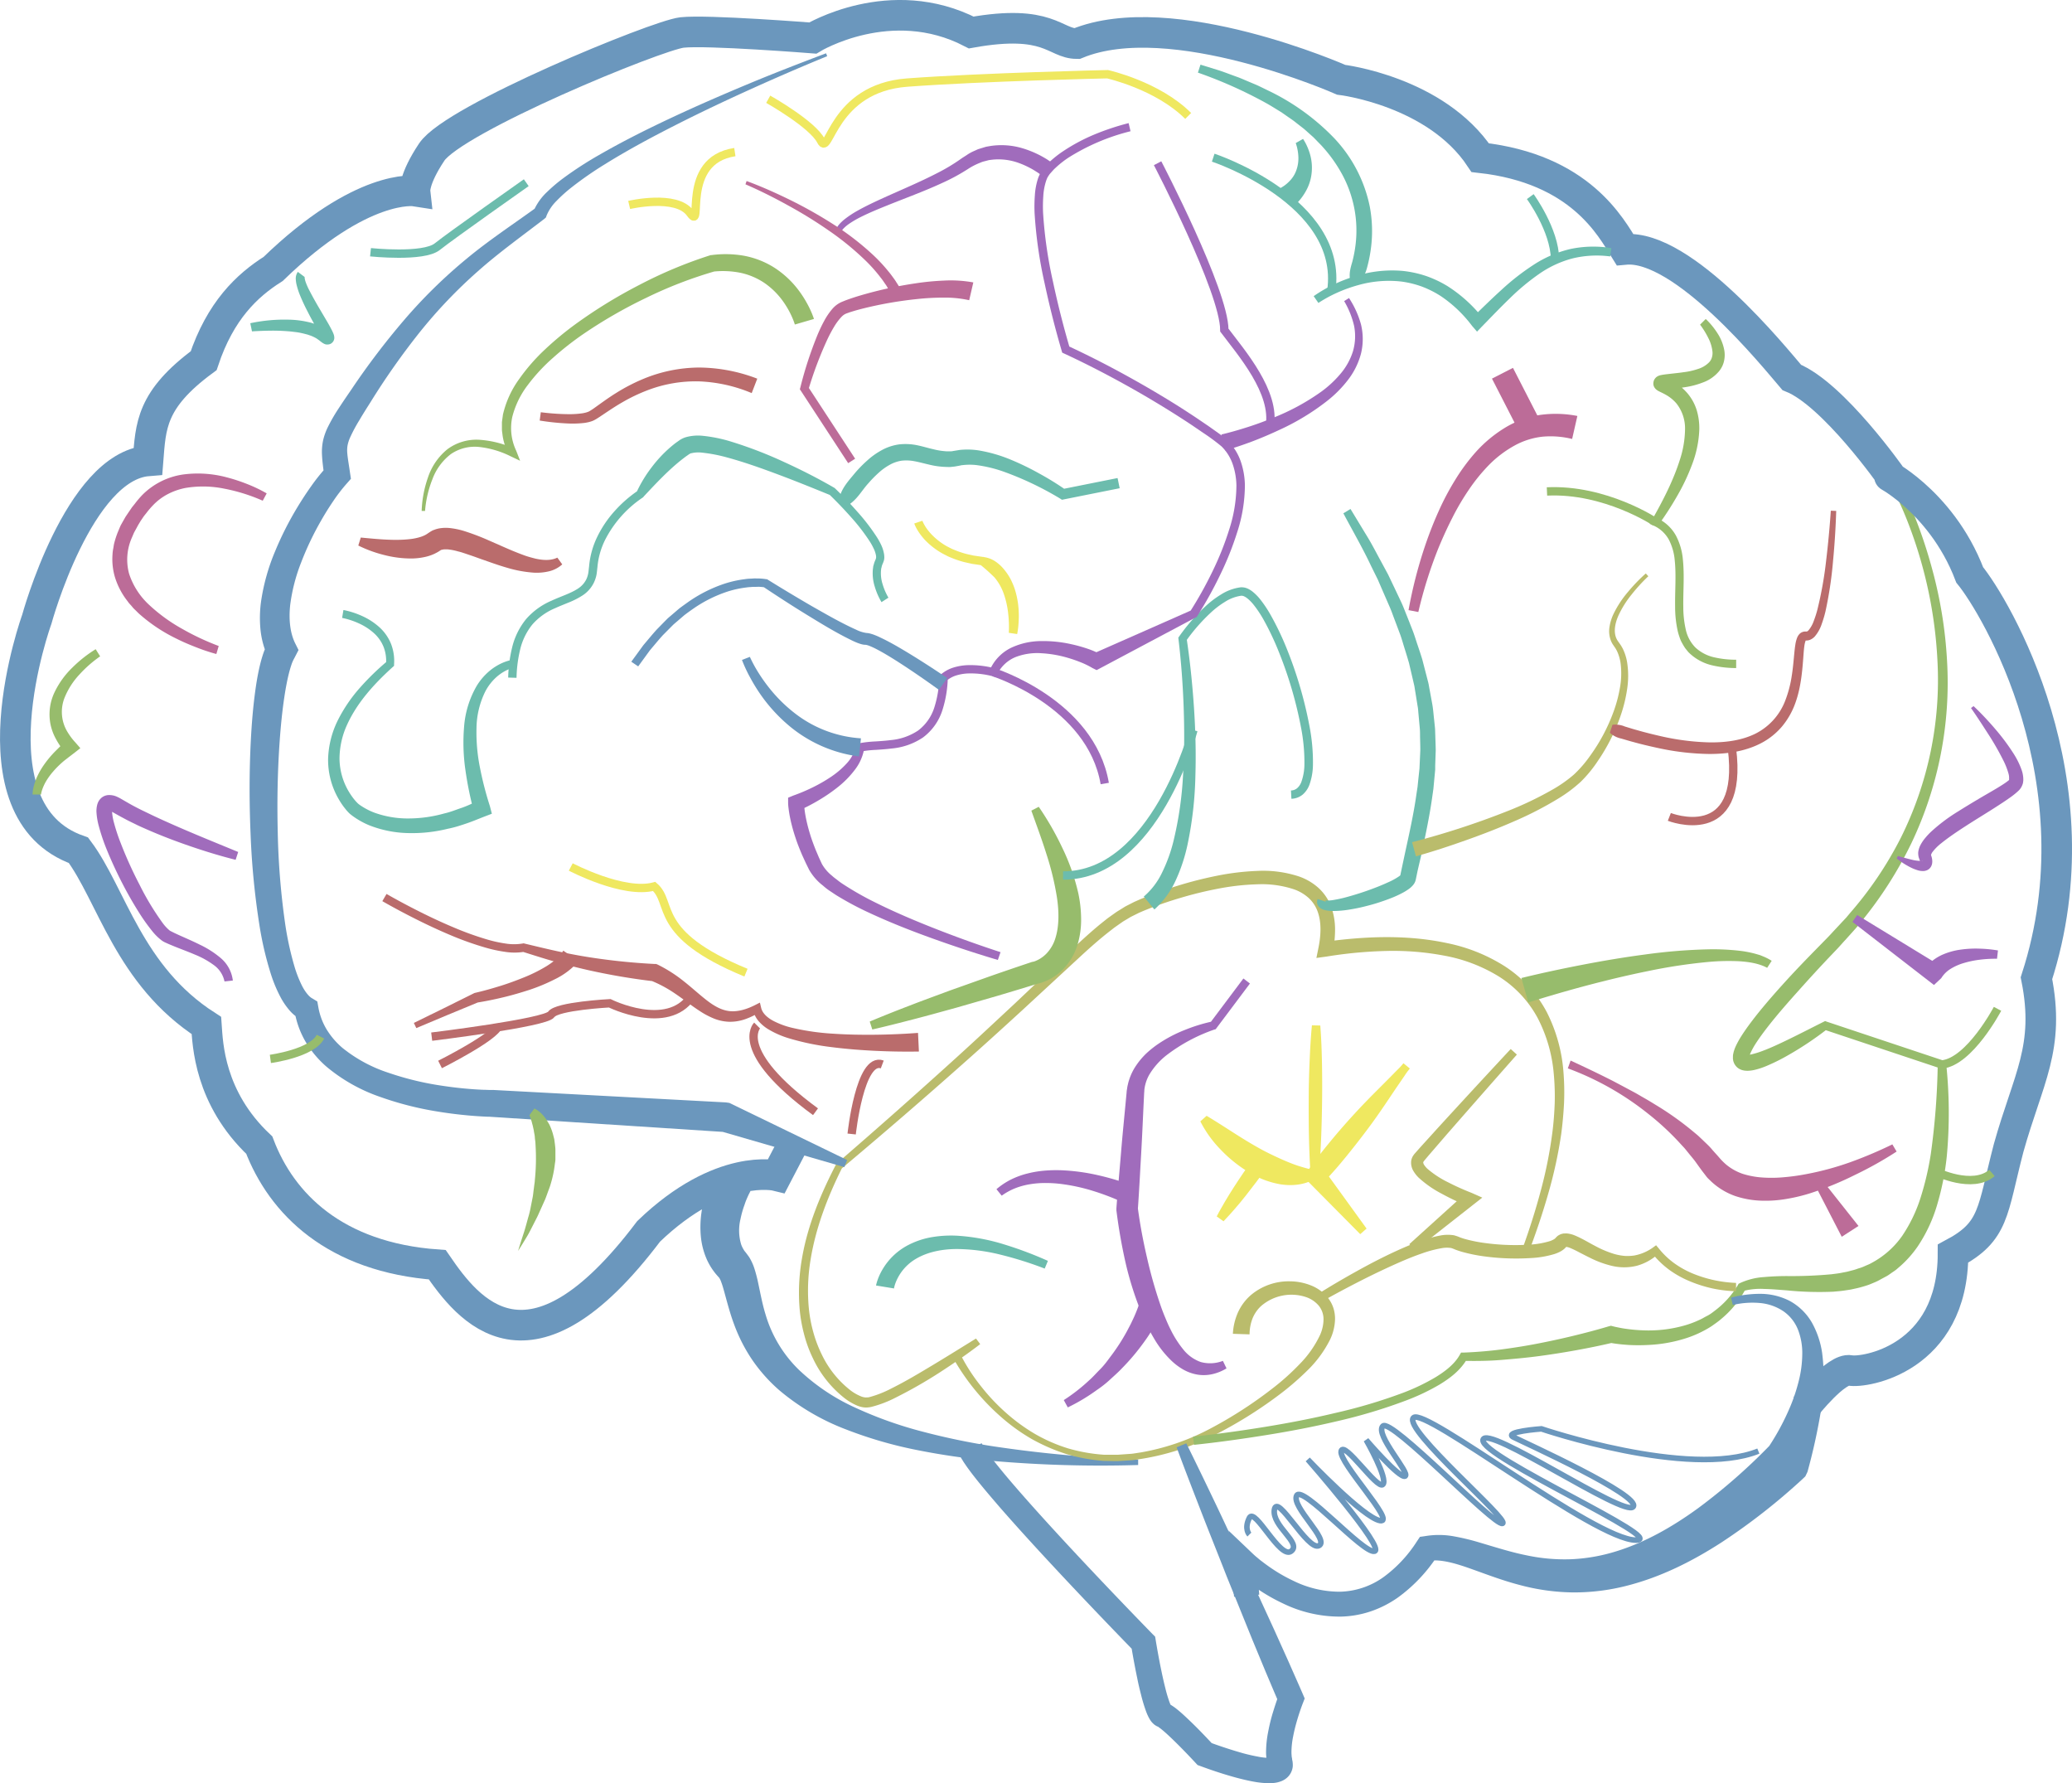 <svg id="Layer_2" data-name="Layer 2" xmlns="http://www.w3.org/2000/svg" viewBox="0 0 745 641.1"><defs><style>.cls-1{fill:#babc6c;}.cls-2{fill:#a06cbc;}.cls-3{fill:#efe860;}.cls-4{fill:#6cbcad;}.cls-5{fill:#ba6c6c;}.cls-6{fill:#97bc6c;}.cls-11,.cls-12,.cls-13,.cls-14,.cls-15,.cls-16,.cls-7,.cls-9{fill:none;stroke-miterlimit:10;}.cls-7{stroke:#97bc6c;}.cls-12,.cls-14,.cls-15,.cls-7,.cls-9{stroke-width:3px;}.cls-8{fill:#bc6c98;}.cls-9{stroke:#6cbcad;}.cls-10{fill:#6b97bd;}.cls-11,.cls-16{stroke:#6b97bd;}.cls-11{stroke-width:11px;}.cls-12{stroke:#a06cbc;}.cls-13{stroke:#bc6c98;stroke-width:8.48px;}.cls-14{stroke:#efe860;}.cls-15{stroke:#ba6c6c;}.cls-16{stroke-width:2px;}</style></defs><title>brain-color</title><path class="cls-1" d="M357.72,491.54c-4.75,3.65-9.65,7-14.68,10.26a163.94,163.94,0,0,1-15.63,8.92,41.35,41.35,0,0,1-8.72,3.36l-.62.13-.68.08a7.38,7.38,0,0,1-1.47,0,9.48,9.48,0,0,1-2.65-.74,20.22,20.22,0,0,1-4.19-2.48,39.57,39.57,0,0,1-11.53-14.47,46.15,46.15,0,0,1-3.17-8.66,53.43,53.43,0,0,1-1.58-9,70.83,70.83,0,0,1,.83-18.18c2.05-12,6.74-23.2,12.24-33.81l.12-.22.19-.16h0q21.75-18.79,43-38.07c7.1-6.43,14.1-13,21.09-19.51l20.89-19.78c3.52-3.28,7.06-6.55,10.91-9.6l1.44-1.15,1.51-1.08,1.52-1.08c.51-.36,1.06-.66,1.59-1l1.6-1c.54-.31,1.11-.58,1.67-.87l1.68-.86,1.69-.75a139.32,139.32,0,0,1,13.72-5,141.38,141.38,0,0,1,14.15-3.62,90.78,90.78,0,0,1,14.64-1.78,41.29,41.29,0,0,1,15.08,2,20.59,20.59,0,0,1,7,4.12,17.42,17.42,0,0,1,4.61,6.93,24.07,24.07,0,0,1,1.34,7.92,39.35,39.35,0,0,1-.74,7.66l-3-3.14h0c14.45-2,29.45-2.65,44,.46a61.44,61.44,0,0,1,20.78,8.34,44.2,44.2,0,0,1,15.16,16.62,56.94,56.94,0,0,1,5.93,21.5,91.4,91.4,0,0,1,.2,11.07c-.19,3.68-.52,7.34-1,11a160.83,160.83,0,0,1-4.64,21.4c-2,7-4.32,13.91-6.89,20.71l-2.37-.88c2.44-6.78,4.64-13.64,6.49-20.59a157.81,157.81,0,0,0,4.21-21.07c.46-3.54.72-7.1.85-10.66a87.94,87.94,0,0,0-.36-10.62,53.21,53.21,0,0,0-5.83-20,40.08,40.08,0,0,0-14-14.88,57,57,0,0,0-19.42-7.41,98.66,98.66,0,0,0-21.09-1.7,155.79,155.79,0,0,0-21.27,2h0l-3.72.51.74-3.65c.89-4.41,1.12-9-.22-12.82a12.29,12.29,0,0,0-3.2-5,15.59,15.59,0,0,0-5.28-3.17,36.62,36.62,0,0,0-13.25-1.84,86.17,86.17,0,0,0-13.89,1.53,136.9,136.9,0,0,0-13.73,3.34,135.1,135.1,0,0,0-13.34,4.68l-1.6.69-1.53.76c-.51.26-1,.49-1.53.77l-1.47.88c-.49.3-1,.57-1.47.9l-1.43,1-1.42,1-1.39,1.08c-3.7,2.86-7.25,6-10.78,9.26l-21.11,19.51c-7.08,6.48-14.17,12.93-21.36,19.29q-21.52,19.11-43.57,37.6h0l.3-.38c-5.24,10.54-9.52,21.63-11.36,33.16a67.57,67.57,0,0,0-.61,17.33,50,50,0,0,0,1.57,8.47,45.37,45.37,0,0,0,3,8,36.08,36.08,0,0,0,10.49,13.12,16.75,16.75,0,0,0,3.46,2,6,6,0,0,0,1.62.47,3.91,3.91,0,0,0,.75,0l.43,0,.47-.1a38.48,38.48,0,0,0,7.85-3.09c5.22-2.59,10.29-5.64,15.35-8.68s10.09-6.19,15.12-9.29Z" transform="translate(-5.28 -8.32)"/><path class="cls-2" d="M454.7,361.9l-12,16-.31.42-.51.14h0a61.13,61.13,0,0,0-17.15,9.2,25.6,25.6,0,0,0-6.07,6.77,13.82,13.82,0,0,0-1.6,3.9,7.11,7.11,0,0,0-.2,1,6.37,6.37,0,0,0-.13,1c0,.36-.05.64-.07,1.06l-.06,1.27c-.34,6.77-.61,13.54-1,20.31s-.73,13.54-1.21,20.3v-.75c.78,6,1.94,12.08,3.32,18a163.56,163.56,0,0,0,5,17.52q.75,2.12,1.62,4.18c.57,1.37,1.15,2.73,1.81,4a37.17,37.17,0,0,0,4.57,7.21,14,14,0,0,0,6.27,4.53,12.72,12.72,0,0,0,8-.4l1.3,2.7a16.91,16.91,0,0,1-4.78,2,14,14,0,0,1-5.48.27,15.73,15.73,0,0,1-5.24-1.82,21.92,21.92,0,0,1-4.3-3.21,36.52,36.52,0,0,1-6.26-8,62.7,62.7,0,0,1-4.37-8.83A116.51,116.51,0,0,1,410,462.35c-1.41-6.26-2.51-12.45-3.31-18.9l0-.35,0-.4c.49-6.74,1.13-13.47,1.68-20.2s1.25-13.46,1.87-20.2l.12-1.26c0-.42.12-1,.19-1.46a11.28,11.28,0,0,1,.29-1.49,12.22,12.22,0,0,1,.4-1.46,19.78,19.78,0,0,1,2.58-5.31,27,27,0,0,1,3.67-4.33,36.36,36.36,0,0,1,4.29-3.41,49.13,49.13,0,0,1,9.39-4.94,60.94,60.94,0,0,1,10-3.1h0l-.82.55,12-16Z" transform="translate(-5.28 -8.32)"/><path class="cls-2" d="M423.08,480c-.14.32-.26.56-.38.81s-.24.49-.36.73c-.24.47-.49.95-.74,1.4-.5.92-1,1.81-1.56,2.7s-1.1,1.75-1.65,2.61-1.15,1.7-1.75,2.53a78.14,78.14,0,0,1-7.87,9.36c-1.39,1.49-2.93,2.82-4.42,4.2s-3.09,2.62-4.78,3.76a67.33,67.33,0,0,1-10.36,6.19l-1.44-2.63a63.58,63.58,0,0,0,9-7c1.43-1.23,2.67-2.68,4-4s2.48-2.83,3.59-4.36a71.59,71.59,0,0,0,6.13-9.41l1.3-2.48c.4-.84.81-1.67,1.19-2.51s.74-1.69,1.07-2.54.67-1.75.88-2.43Z" transform="translate(-5.28 -8.32)"/><path class="cls-2" d="M409.09,440.63c-1.59-.78-3.45-1.56-5.23-2.24s-3.63-1.33-5.48-1.9A67.19,67.19,0,0,0,387.1,434a44.35,44.35,0,0,0-5.71-.38,33,33,0,0,0-5.65.42,25.73,25.73,0,0,0-5.41,1.45,22.85,22.85,0,0,0-4.88,2.68l-1.89-2.33a26.08,26.08,0,0,1,5.36-3.54,29.43,29.43,0,0,1,6-2.15,37.14,37.14,0,0,1,6.27-1,49,49,0,0,1,6.3-.09,72.54,72.54,0,0,1,12.36,1.7q3,.67,6,1.55c2,.6,3.92,1.21,6,2Z" transform="translate(-5.28 -8.32)"/><path class="cls-3" d="M480,377c.35,4.46.51,8.92.6,13.38s.1,8.92.05,13.38c-.12,8.92-.38,17.83-1.16,26.74l-.12,1.35-1.07.1h0c-3.79,2.42-8.64,2.82-12.94,2.08a32.19,32.19,0,0,1-11.86-4.78,48.73,48.73,0,0,1-9.52-7.84,41.25,41.25,0,0,1-7.11-9.95l2.26-2c3.34,2,6.57,4.09,9.71,6.1s6.27,3.94,9.39,5.66c1.56.88,3.13,1.66,4.7,2.41s3.12,1.46,4.68,2.12,3.15,1.29,4.79,1.8,3.35,1,5.29,1.43h0l-1.19,1.45c-.61-8.92-.7-17.84-.66-26.76,0-4.46.12-8.92.3-13.37s.42-8.91.85-13.37Z" transform="translate(-5.28 -8.32)"/><path class="cls-3" d="M494.36,452l-18.53-18.7L474,431.39l1.83-2.62c2.45-3.5,5.11-6.83,7.82-10.13s5.52-6.5,8.4-9.65,5.87-6.21,8.9-9.23c1.51-1.51,3-3,4.53-4.55l2.25-2.29a21.14,21.14,0,0,0,2.16-2.36l2.32,1.91a21.14,21.14,0,0,0-1.9,2.57l-1.82,2.65c-1.22,1.76-2.4,3.54-3.6,5.32-2.38,3.56-4.8,7.09-7.35,10.52s-5.17,6.79-7.85,10.1-5.46,6.55-8.43,9.62l0-4.51L496.64,450Z" transform="translate(-5.28 -8.32)"/><path class="cls-3" d="M459.47,427.48c.75,1.16.58,1.67.24,2.05l-.9,1.24L457,433.23c-1.24,1.62-2.47,3.25-3.74,4.85l-1.92,2.39-2,2.35c-1.35,1.54-2.69,3.09-4.14,4.56l-2.44-1.75c.92-1.85,2-3.62,3-5.39l1.59-2.63L449,435c1.1-1.72,2.25-3.41,3.38-5.1l1.75-2.51.88-1.25c.25-.45.68-.77,2-.43Z" transform="translate(-5.28 -8.32)"/><path class="cls-4" d="M481.92,332.47c0,.06,0,.09.05-.05a.79.79,0,0,0-.12-.37c-.09-.11.16,0,.45,0a11.39,11.39,0,0,0,2.24-.15,45.25,45.25,0,0,0,5-1.09c3.36-.92,6.71-2,10-3.27,1.63-.61,3.24-1.29,4.79-2a23.29,23.29,0,0,0,4.15-2.29,3.37,3.37,0,0,0,.43-.39s-.09.07-.22.51l.12-.57.56-2.66,1.13-5.31c1.54-7.06,3.09-14,4.07-21l.4-2.63.27-2.63.28-2.63.14-1.32.06-1.32.24-5.27c0-1.76-.07-3.51-.1-5.27,0-.88,0-1.76-.09-2.63l-.24-2.63-.24-2.63c-.09-.88-.11-1.76-.29-2.62l-.84-5.22c-.16-.87-.24-1.75-.46-2.61l-.6-2.58-1.21-5.17c-.49-1.7-1-3.39-1.54-5.09s-1-3.41-1.6-5.08l-1.88-5c-.65-1.66-1.2-3.35-1.93-5l-2.14-4.91-2.13-4.92-2.38-4.82c-3.05-6.49-6.66-12.7-10-19l2.57-1.55,5.64,9.3c1.93,3.07,3.56,6.33,5.31,9.51l2.59,4.8,2.35,4.93,2.34,4.94c.78,1.65,1.39,3.38,2.09,5.06l2,5.09c.67,1.7,1.18,3.47,1.77,5.2s1.17,3.48,1.71,5.23l1.38,5.34.69,2.67c.25.89.36,1.81.54,2.71l1,5.44c.32,1.82.44,3.67.65,5.5l.29,2.76c.1.92.08,1.85.13,2.77.05,1.85.14,3.7.16,5.55l-.19,5.54,0,1.39-.13,1.38-.26,2.75-.26,2.76-.39,2.73c-1,7.29-2.56,14.42-4.06,21.46L515,321.31l-.54,2.63-.16.75a4.5,4.5,0,0,1-.84,1.7,8.06,8.06,0,0,1-1.54,1.46,20,20,0,0,1-2.71,1.65c-.88.46-1.75.86-2.63,1.24-1.75.74-3.52,1.36-5.29,1.95s-3.56,1.07-5.36,1.52-3.62.82-5.48,1.11a36.83,36.83,0,0,1-5.7.51,13.14,13.14,0,0,1-3.16-.34,4.23,4.23,0,0,1-2-1.06,2.6,2.6,0,0,1-.75-1.53,2.88,2.88,0,0,1,.2-1.38Z" transform="translate(-5.28 -8.32)"/><path class="cls-4" d="M469.45,292.5a3.55,3.55,0,0,0,2.25-.84,5.65,5.65,0,0,0,1.5-2.25,19.33,19.33,0,0,0,1.09-6.27,65.55,65.55,0,0,0-1.25-13.43,144.38,144.38,0,0,0-7.64-26.25,100,100,0,0,0-5.78-12.33,40.38,40.38,0,0,0-3.7-5.53,14.54,14.54,0,0,0-2.2-2.2,5.73,5.73,0,0,0-1.15-.71,2.4,2.4,0,0,0-1-.2,14.51,14.51,0,0,0-5.8,2.17,31.38,31.38,0,0,0-5.24,4,65.29,65.29,0,0,0-8.85,10.16h0l.25-1.06c1.23,8.2,2.07,16.39,2.63,24.64s.79,16.52.53,24.82a133.06,133.06,0,0,1-2.86,24.9,61,61,0,0,1-4,12.22,31.87,31.87,0,0,1-7.88,10.94l-3.82-4.63a26.17,26.17,0,0,0,6.63-8.74,55.68,55.68,0,0,0,4-11A128.35,128.35,0,0,0,430.65,287c.5-8.1.51-16.26.22-24.42s-.89-16.33-1.85-24.4l-.07-.62.32-.45h0a68.11,68.11,0,0,1,9.3-10.68,34.32,34.32,0,0,1,5.73-4.38,17.37,17.37,0,0,1,7.07-2.59,5.32,5.32,0,0,1,2.41.42,8.64,8.64,0,0,1,1.8,1.08,17.41,17.41,0,0,1,2.69,2.67,43.24,43.24,0,0,1,4,6,102.89,102.89,0,0,1,6,12.71,147.31,147.31,0,0,1,7.8,26.82,68.36,68.36,0,0,1,1.29,14.08,22.12,22.12,0,0,1-1.3,7.29,8.6,8.6,0,0,1-2.35,3.41,6.59,6.59,0,0,1-4.1,1.54Z" transform="translate(-5.28 -8.32)"/><path class="cls-1" d="M513,311.08a289.87,289.87,0,0,0,34.67-11.31,122.47,122.47,0,0,0,16.3-7.86,47.39,47.39,0,0,0,7.2-5.12,42.66,42.66,0,0,0,5.78-6.66,64.7,64.7,0,0,0,8.44-15.81,49.63,49.63,0,0,0,2.33-8.64,29.17,29.17,0,0,0,.27-8.79,15.58,15.58,0,0,0-1.13-4.11,7.35,7.35,0,0,0-.47-.94,7.23,7.23,0,0,0-.55-.88l-.68-1a8.38,8.38,0,0,1-.61-1.16,9.46,9.46,0,0,1-.57-5.06,16.78,16.78,0,0,1,1.43-4.66,37.12,37.12,0,0,1,5.15-7.88,62.74,62.74,0,0,1,6.47-6.72l.92,1a61.34,61.34,0,0,0-6.12,6.7,35.43,35.43,0,0,0-4.71,7.61c-1.15,2.67-1.74,5.69-.63,8.1a6.24,6.24,0,0,0,.48.86l.63.89a13.17,13.17,0,0,1,1.29,2.15,17.86,17.86,0,0,1,1.44,4.69,31.61,31.61,0,0,1,0,9.55,52.34,52.34,0,0,1-2.21,9.18,67.78,67.78,0,0,1-8.41,16.8,45.87,45.87,0,0,1-6.08,7.38,51,51,0,0,1-7.62,5.75,126.37,126.37,0,0,1-16.62,8.58c-5.69,2.49-11.47,4.71-17.3,6.77s-11.69,4-17.7,5.68Z" transform="translate(-5.28 -8.32)"/><path class="cls-5" d="M665.5,192c-.19,6.06-.57,12.09-1.15,18.13a138.41,138.41,0,0,1-2.73,18.08,41.39,41.39,0,0,1-1.35,4.5,13.24,13.24,0,0,1-2.52,4.48,5,5,0,0,1-1.34,1,3.66,3.66,0,0,1-1.92.39c-.25,0-.16,0-.15,0a.15.15,0,0,1,.07,0,.39.39,0,0,0,.18-.09s-.06.1-.14.31a8.78,8.78,0,0,0-.41,1.83c-.1.7-.17,1.42-.23,2.16-.44,5.93-.83,12.25-3,18.26a27.62,27.62,0,0,1-4.76,8.4,25,25,0,0,1-7.63,6.08c-5.82,3-12.29,3.84-18.49,3.85a92,92,0,0,1-18.38-2.12c-3-.65-6-1.34-8.92-2.16-1.48-.38-2.94-.84-4.4-1.26a8.59,8.59,0,0,1-4.12-2.1l.94-2.85a8.65,8.65,0,0,1,4.5.63c1.43.42,2.85.89,4.28,1.27,2.86.83,5.75,1.54,8.64,2.2a87.78,87.78,0,0,0,17.49,2.22c5.8.07,11.66-.7,16.65-3.21a22.13,22.13,0,0,0,10.73-12.25,41.1,41.1,0,0,0,2.16-8.37c.47-2.9.7-5.85,1-8.9.08-.76.17-1.54.3-2.34a11.6,11.6,0,0,1,.65-2.56,4.14,4.14,0,0,1,1.09-1.57,2.88,2.88,0,0,1,1.19-.58,2.13,2.13,0,0,1,.63-.07h.41c.12,0,.36,0,.74-.4a10.55,10.55,0,0,0,1.9-3.35,38.5,38.5,0,0,0,1.33-4.14,136,136,0,0,0,3.14-17.61c.72-6,1.28-12,1.68-17.94Z" transform="translate(-5.28 -8.32)"/><path class="cls-6" d="M618.59,123a26.9,26.9,0,0,1,4.1,4.94,16.79,16.79,0,0,1,2.57,6.29,10,10,0,0,1-.08,3.83,8.79,8.79,0,0,1-1.72,3.62,13.57,13.57,0,0,1-5.94,4.16,29.61,29.61,0,0,1-6.35,1.67c-1.08.17-2.08.3-3.07.42l-3,.37c-.48.06-1,.13-1.34.2l-.22,0c-.07,0,0,0,.13-.05a1.79,1.79,0,0,0,.34-.19l.08-.06.19-.16a2.46,2.46,0,0,0,.5-.62,2.83,2.83,0,0,0,.3-.81,2.56,2.56,0,0,0,0-1.18,3,3,0,0,0-.17-.45l-.09-.18a2.22,2.22,0,0,0-.23-.34,2.85,2.85,0,0,0-.28-.29l-.15-.11h0c.19.11.74.37,1.19.6s1,.5,1.46.78a19.47,19.47,0,0,1,5.35,4.44,17.45,17.45,0,0,1,3.28,6.23,22.6,22.6,0,0,1,.83,6.73,39.17,39.17,0,0,1-2.61,12.51,74.06,74.06,0,0,1-5.29,11.18,113.42,113.42,0,0,1-6.6,10.26h0l-.62-2.17a14.78,14.78,0,0,1,6.73,6.26,22.68,22.68,0,0,1,2.49,8.6c.6,5.81.06,11.46.15,17a36.85,36.85,0,0,0,.85,8,13.2,13.2,0,0,0,3.5,6.62,14.63,14.63,0,0,0,6.66,3.51,34.68,34.68,0,0,0,8,.88v3a37.56,37.56,0,0,1-8.72-1,17.6,17.6,0,0,1-8-4.28,5.62,5.62,0,0,1-.8-.86l-.74-.91c-.45-.63-.83-1.31-1.22-2s-.67-1.39-.9-2.11a21,21,0,0,1-.64-2.17,39.69,39.69,0,0,1-.93-8.69c-.09-5.71.43-11.31-.14-16.69a19.77,19.77,0,0,0-2.12-7.46,11.74,11.74,0,0,0-5.4-5l-1.53-.71.92-1.45h0c3.92-6.91,7.57-14,9.91-21.34a36.63,36.63,0,0,0,1.92-11,14.44,14.44,0,0,0-3.09-9.46,14,14,0,0,0-3.9-3.16c-.38-.22-.78-.42-1.2-.63s-.81-.38-1.5-.75l-.33-.21-.29-.22a2.58,2.58,0,0,1-.42-.42,3.35,3.35,0,0,1-.29-.41l-.12-.22a2.8,2.8,0,0,1-.18-.49,3,3,0,0,1,0-1.27,2.58,2.58,0,0,1,.34-.89,3.07,3.07,0,0,1,.56-.69,2,2,0,0,1,.22-.19l.12-.08a3.91,3.91,0,0,1,.51-.28,4.71,4.71,0,0,1,.85-.27l.52-.1c.61-.1,1.12-.17,1.63-.23l3-.34c1-.11,2-.22,2.9-.36a25.24,25.24,0,0,0,5.31-1.18,9.49,9.49,0,0,0,4-2.38,4.18,4.18,0,0,0,1-1.7,5.39,5.39,0,0,0,.23-2.14,13.94,13.94,0,0,0-1.51-4.94,30,30,0,0,0-2.95-4.78Z" transform="translate(-5.28 -8.32)"/><path class="cls-7" d="M600.5,196s-18-12-39-11" transform="translate(-5.28 -8.32)"/><path class="cls-6" d="M552.3,359.92c7.42-1.81,14.74-3.37,22.17-4.8s14.85-2.68,22.34-3.66a198.78,198.78,0,0,1,22.66-1.85,83.77,83.77,0,0,1,11.49.54,38,38,0,0,1,5.76,1.14l1.43.42,1.41.58a18.3,18.3,0,0,1,2.74,1.45l-1.63,2.52c-2.89-1.58-6.51-2.14-10.08-2.37a79.8,79.8,0,0,0-10.92.24,193.73,193.73,0,0,0-21.88,3.31c-7.26,1.47-14.48,3.2-21.65,5.09s-14.35,4-21.34,6.17Z" transform="translate(-5.28 -8.32)"/><path class="cls-8" d="M570,389.6c5.21,2.4,10.27,4.81,15.33,7.39l3.77,2,3.74,2c1.25.67,2.46,1.42,3.7,2.12s2.46,1.44,3.67,2.19a109.79,109.79,0,0,1,14.08,10c.56.47,1.13.92,1.67,1.41l1.6,1.51c1,1,2.16,2,3.11,3.13s2,2.21,2.95,3.34a21.78,21.78,0,0,0,2.41,2.38,18.84,18.84,0,0,0,5.88,3.26,30.09,30.09,0,0,0,7.09,1.31,47.45,47.45,0,0,0,7.68-.1,75.84,75.84,0,0,0,7.9-1.09,104.29,104.29,0,0,0,15.83-4.26,150.15,150.15,0,0,0,15.28-6.46l1.53,2.58a133,133,0,0,1-14.92,8.37,115.61,115.61,0,0,1-16,6.57,61.41,61.41,0,0,1-8.62,2.08,43.92,43.92,0,0,1-9.11.64,32.66,32.66,0,0,1-9.41-1.68,24.63,24.63,0,0,1-8.55-5.17l-.91-.88-.45-.44-.4-.49-1.54-2c-.79-1.06-1.56-2.14-2.33-3.22s-1.67-2.08-2.5-3.13l-1.27-1.57c-.43-.52-.91-1-1.37-1.5a96,96,0,0,0-12-11.2A103.63,103.63,0,0,0,569,392.4Z" transform="translate(-5.28 -8.32)"/><polygon class="cls-8" points="662.21 444.63 652.29 425.42 654.81 423.8 668.23 440.74 662.21 444.63"/><path class="cls-6" d="M318,375.57q7.17-3,14.42-5.76c4.82-1.88,9.68-3.63,14.53-5.44l14.61-5.19q7.32-2.55,14.67-5l.53-.13c-.1,0,0,0,0,0l.13,0,.31-.1c.22-.08.45-.16.68-.27a11.31,11.31,0,0,0,1.35-.7,11.72,11.72,0,0,0,2.39-1.93,13.77,13.77,0,0,0,3.16-5.54c1.35-4.33,1.29-9.49.52-14.62a101.7,101.7,0,0,0-3.77-15.54c-1.62-5.19-3.55-10.35-5.42-15.6l2.66-1.38a105.69,105.69,0,0,1,8.47,14.75A76,76,0,0,1,393,329.49a45.54,45.54,0,0,1,1,9,31,31,0,0,1-1.29,9.45,21.72,21.72,0,0,1-5.13,8.77,18.84,18.84,0,0,1-4.13,3.23,19.39,19.39,0,0,1-2.38,1.17c-.41.17-.84.32-1.28.47-.23.07-.44.14-.69.2l-.37.09-.5.1.53-.13q-7.4,2.29-14.83,4.49L349,370.63c-5,1.36-10,2.77-15,4.06s-10,2.58-15.08,3.74Z" transform="translate(-5.28 -8.32)"/><path class="cls-9" d="M434.38,270.83s-13.88,52.31-46.88,52.24" transform="translate(-5.28 -8.32)"/><path class="cls-4" d="M320.26,470.46c.07-.36.12-.52.18-.75s.12-.42.18-.62c.12-.41.27-.79.41-1.18a21,21,0,0,1,1-2.21,23.54,23.54,0,0,1,2.65-4,23,23,0,0,1,7.36-5.88,28.9,28.9,0,0,1,8.68-2.8,41.37,41.37,0,0,1,8.8-.45,71.74,71.74,0,0,1,16.8,3.12,135.47,135.47,0,0,1,15.74,5.92l-1.15,2.77a132.06,132.06,0,0,0-15.61-4.93,67.5,67.5,0,0,0-15.9-2.1c-5.24,0-10.45,1-14.64,3.44a17.14,17.14,0,0,0-5.28,4.7,17.31,17.31,0,0,0-1.77,3,14.62,14.62,0,0,0-.63,1.6c-.08.27-.17.54-.23.8s-.07.26-.09.38a2.47,2.47,0,0,0,0,.26Z" transform="translate(-5.28 -8.32)"/><path class="cls-10" d="M275.14,436.49a1.56,1.56,0,0,0-.1.17l-.14.27-.3.59c-.2.4-.39.82-.58,1.24-.38.84-.73,1.71-1,2.58a34.7,34.7,0,0,0-1.49,5.23,17.44,17.44,0,0,0,.26,9.2,9.58,9.58,0,0,0,.85,1.75c.39.72.41.5,2,2.73a18.94,18.94,0,0,1,2,4.47c.42,1.33.72,2.55,1,3.69,1,4.57,1.68,8.51,2.86,12.34a45.74,45.74,0,0,0,12,20,73.44,73.44,0,0,0,20.43,13.69A143.57,143.57,0,0,0,337,523a246.64,246.64,0,0,0,25.42,5.28A445.25,445.25,0,0,0,414.51,533v2a448.79,448.79,0,0,1-52.76-1.51,252.68,252.68,0,0,1-26.33-3.79,151.18,151.18,0,0,1-25.89-7.47,82.67,82.67,0,0,1-23.92-14,57.72,57.72,0,0,1-9.65-10.72,58.67,58.67,0,0,1-6.66-12.89c-1.69-4.46-2.81-9.11-3.92-13-.28-1-.57-1.87-.86-2.61a5.69,5.69,0,0,0-.76-1.47c0-.06-.06-.06-.07-.05l-.54-.61-.75-.88-.69-.93a22.84,22.84,0,0,1-2.3-4,26.68,26.68,0,0,1-2.16-8.52,36.22,36.22,0,0,1,.22-8.12,48.89,48.89,0,0,1,1.63-7.52c.36-1.21.76-2.41,1.2-3.59.22-.59.45-1.18.7-1.78l.39-.9.21-.47.27-.56Z" transform="translate(-5.28 -8.32)"/><path class="cls-1" d="M350.53,495.09a66.71,66.71,0,0,0,7.06,11.07,72.19,72.19,0,0,0,9,9.71,66.41,66.41,0,0,0,10.62,7.84,58.08,58.08,0,0,0,12.06,5.3,60.81,60.81,0,0,0,13,2.3l3.3,0,1.65,0,1.65-.12,3.29-.23c1.09-.13,2.18-.32,3.27-.48a83.58,83.58,0,0,0,25-8.56,152.24,152.24,0,0,0,22.33-14.41,85.26,85.26,0,0,0,9.82-8.8,37.86,37.86,0,0,0,7.31-10.41,14.06,14.06,0,0,0,1.27-5.68,7.72,7.72,0,0,0-1.72-4.91,10.33,10.33,0,0,0-4.51-3.06,16.64,16.64,0,0,0-16.3,3.27,12.41,12.41,0,0,0-3.06,4.56,15.81,15.81,0,0,0-1,5.55l-6-.2a21.59,21.59,0,0,1,1.76-7.54,18.29,18.29,0,0,1,4.65-6.33,21.1,21.1,0,0,1,14.13-5,20.79,20.79,0,0,1,7.42,1.43,14.77,14.77,0,0,1,6.32,4.64,11.93,11.93,0,0,1,1.89,3.62,12.77,12.77,0,0,1,.56,4,18.08,18.08,0,0,1-1.81,7.31,41.46,41.46,0,0,1-8.37,11.28,99.39,99.39,0,0,1-10.42,8.89,155.19,155.19,0,0,1-23.08,14.28,88.71,88.71,0,0,1-25.85,8.37c-1.13.16-2.25.35-3.38.48l-3.42.22-1.71.11-1.71,0-3.42-.07a63,63,0,0,1-13.45-2.47,67,67,0,0,1-12.53-5.45,68.67,68.67,0,0,1-11.07-8,81.57,81.57,0,0,1-17.17-21.2Z" transform="translate(-5.28 -8.32)"/><path class="cls-6" d="M434.24,524.79c8.55-.89,17.12-2.08,25.62-3.46s17-3,25.36-5A187.77,187.77,0,0,0,509.86,509a74.8,74.8,0,0,0,11.46-5.49c3.56-2.16,7-4.79,8.86-8.18h0l.43-.75.89,0q6.63-.25,13.23-1.08c4.4-.58,8.78-1.26,13.14-2.1s8.7-1.78,13-2.82,8.63-2.18,12.81-3.43h0l.83-.21.68.18c.88.23,2,.45,3,.64s2.1.33,3.15.46a58.89,58.89,0,0,0,6.38.4A47,47,0,0,0,610.36,485a34.59,34.59,0,0,0,5.93-2.16c1-.42,1.87-1,2.8-1.46s1.79-1.1,2.62-1.75a32.24,32.24,0,0,0,8.48-9.39h0l.2-.38.53-.27a24.2,24.2,0,0,1,8.53-2.15c2.83-.25,5.63-.37,8.37-.37a155.41,155.41,0,0,0,16-.65c1.28-.17,2.58-.3,3.83-.57.63-.13,1.26-.22,1.88-.37l1.83-.48a14.62,14.62,0,0,0,1.8-.56l1.78-.59,1.7-.74a11.88,11.88,0,0,0,1.66-.8,31.56,31.56,0,0,0,10.94-9.71,53.09,53.09,0,0,0,6.63-13.81,105.3,105.3,0,0,0,3.62-15.45A260,260,0,0,0,702,391.06h0l1,1.37-42-14h0l1.29-.16a118.38,118.38,0,0,1-14,9.36,69.93,69.93,0,0,1-7.71,3.85,27,27,0,0,1-4.37,1.46,12.89,12.89,0,0,1-2.72.34l-.86-.06a9.27,9.27,0,0,1-1-.21,6.14,6.14,0,0,1-1.15-.52,4.44,4.44,0,0,1-1.11-1,6.61,6.61,0,0,1-.44-.64,4.85,4.85,0,0,1-.28-.64,4.55,4.55,0,0,1-.2-.64c0-.19-.06-.37-.08-.56a4.91,4.91,0,0,1,0-.55l0-.46a5.06,5.06,0,0,1,.11-.85l.17-.75.21-.65c.14-.45.31-.81.47-1.2a32.3,32.3,0,0,1,2.22-4c1.59-2.47,3.31-4.75,5.06-7,3.52-4.44,7.23-8.64,11-12.78s7.66-8.13,11.56-12.11l2.94-3c1-1,1.88-2,2.82-3l2.8-3,1.4-1.49,1.31-1.57a131.84,131.84,0,0,0,18.29-27.09A127.15,127.15,0,0,0,701.91,246a158.8,158.8,0,0,0-10-48.23,130,130,0,0,0-6.69-15l2.61-1.48a132.4,132.4,0,0,1,6.93,15.39c2,5.24,3.71,10.58,5.18,16a157.47,157.47,0,0,1,5.41,33.16,134.16,134.16,0,0,1-12.82,65.62,141.81,141.81,0,0,1-18.23,28.44L673,341.52l-1.4,1.58-2.83,3.15c-.95,1-1.88,2.12-2.84,3.12l-2.86,3q-5.69,6-11.21,12.21c-3.68,4.1-7.32,8.24-10.68,12.52-1.67,2.14-3.29,4.31-4.7,6.51a26.9,26.9,0,0,0-1.78,3.25,7.42,7.42,0,0,0-.29.74l-.11.34-.05.26a.45.45,0,0,0,0,.18.29.29,0,0,1,0,.06s0,0,0,0a.08.08,0,0,0,0,0,1.32,1.32,0,0,0,0-.15,1.08,1.08,0,0,0-.09-.16.71.71,0,0,0-.14-.22c-.14-.11-.2-.24-.35-.29a.4.4,0,0,0-.2-.09s0,0,0,0l.18,0a7.54,7.54,0,0,0,1.41-.17,30,30,0,0,0,3.56-1.08c2.46-.89,4.92-2,7.39-3.17,4.93-2.33,9.84-4.88,14.77-7.35l.73-.37.55.21h0l42,14,1,.33,0,1h0a169,169,0,0,1,.19,33.18A95,95,0,0,1,702,440.72a54.23,54.23,0,0,1-7.24,15.76,39.19,39.19,0,0,1-5.9,6.73l-1.71,1.48c-.58.48-1.23.87-1.85,1.31s-1.23.89-1.9,1.23l-2,1.07a16.27,16.27,0,0,1-2,1l-2.07.86a43.65,43.65,0,0,1-4.26,1.25l-2.15.47c-.72.14-1.44.23-2.16.34-1.44.25-2.87.33-4.3.47a116.08,116.08,0,0,1-16.75-.48c-2.72-.2-5.39-.45-8-.5a24.07,24.07,0,0,0-7.54.71l.73-.65h0A35.65,35.65,0,0,1,624,482.62c-.89.78-1.87,1.44-2.83,2.13s-2,1.28-3,1.82a38.92,38.92,0,0,1-6.49,2.79,51.88,51.88,0,0,1-13.8,2.48,64.38,64.38,0,0,1-7,0c-1.17-.08-2.33-.17-3.5-.31s-2.29-.29-3.59-.55l1.52,0h0c-4.47,1.06-8.87,1.95-13.33,2.76s-8.91,1.51-13.39,2.11-9,1-13.5,1.37-9.05.42-13.59.33l1.32-.78h0c-2.4,4.21-6.17,7-9.94,9.31A77.7,77.7,0,0,1,511,511.74a190.64,190.64,0,0,1-25,7.52c-8.47,2-17,3.63-25.57,5s-17.15,2.58-25.82,3.49Z" transform="translate(-5.28 -8.32)"/><path class="cls-10" d="M449,582.37l-1-12-1-11.8,8.61,8.2c.41.39,1,.94,1.57,1.4s1.15,1,1.74,1.41c1.19.92,2.41,1.81,3.66,2.65a57.8,57.8,0,0,0,7.8,4.43,37.73,37.73,0,0,0,16.69,3.89,28,28,0,0,0,15.63-5.23,47.59,47.59,0,0,0,12-12.81l1.12-1.68,1.88-.27h0a29.79,29.79,0,0,1,10.49.11,81,81,0,0,1,9.22,2.24c5.82,1.72,11.29,3.47,16.77,4.56a65.43,65.43,0,0,0,16.31,1.39A63.44,63.44,0,0,0,586.48,566c10.42-3.22,20.24-8.84,29.38-15.49a210.63,210.63,0,0,0,25.8-22.6l-1.84,2.6h0a87.73,87.73,0,0,0,9.33-16.93,63.28,63.28,0,0,0,2.93-9,40.16,40.16,0,0,0,1.21-9.22,23.16,23.16,0,0,0-1.45-8.8,14.61,14.61,0,0,0-5.28-6.81,18,18,0,0,0-8.61-3,30.62,30.62,0,0,0-9.63.72l-.64-2.64a40.78,40.78,0,0,1,10.44-1.37A23.29,23.29,0,0,1,648.77,476a20.61,20.61,0,0,1,8.1,8,31.89,31.89,0,0,1,3.57,10.69,71.44,71.44,0,0,1-.59,21.75,212.94,212.94,0,0,1-4.67,21h0l-.78,1.64-1.05,1a226.2,226.2,0,0,1-29.07,22.73c-10.42,6.73-21.82,12.52-34.34,15.66a75.89,75.89,0,0,1-19.21,2.33,77,77,0,0,1-19-2.66c-6.1-1.58-11.85-3.79-17.32-5.74s-10.74-3.56-15.18-3h0l3-1.94a56.45,56.45,0,0,1-14.37,15.21,38.56,38.56,0,0,1-9.72,4.94,36.22,36.22,0,0,1-10.83,1.89,46.65,46.65,0,0,1-20.7-4.72,66.78,66.78,0,0,1-9-5.11q-2.14-1.44-4.18-3c-.68-.53-1.35-1.07-2-1.64s-1.28-1.1-2-1.82l7.62-3.6,1,12Z" transform="translate(-5.28 -8.32)"/><path class="cls-10" d="M431.82,527.21c3.68,7.41,7.26,14.87,10.83,22.34s7,15,10.57,22.45l10.35,22.55,5.09,11.31c1.66,3.79,3.35,7.56,5,11.36l.73,1.71-.68,1.75h0c-.71,1.84-1.41,3.93-2,5.92s-1.1,4-1.48,6a29.32,29.32,0,0,0-.6,5.75c0,.45.05.84.07,1.26s.13.73.17,1.1l0,.13.08.39.09.47.05.55a7,7,0,0,1,0,1.22,6.36,6.36,0,0,1-.34,1.42,6.1,6.1,0,0,1-1.69,2.5,6.84,6.84,0,0,1-2,1.24,10,10,0,0,1-2.94.69,17.48,17.48,0,0,1-2.26.05A32,32,0,0,1,457,649c-2.43-.4-4.71-.94-7-1.54-4.5-1.22-8.76-2.62-13.13-4.24l-1-.36-.74-.8c-2.64-2.84-5.39-5.69-8.16-8.37-1.37-1.32-2.8-2.66-4.11-3.71a10.49,10.49,0,0,0-.86-.64l-.17-.12c-.06,0,0,0,0,0l.12,0h0l-.19-.08-.5-.23a6.55,6.55,0,0,1-.93-.58,8.33,8.33,0,0,1-.9-.87,7.8,7.8,0,0,1-.51-.68l-.22-.33-.15-.26-.29-.53-.45-.94-.35-.86a57,57,0,0,1-1.9-6.24c-.51-2-1-4-1.38-6-.84-4-1.56-7.93-2.23-12l1.22,2.43c-10.94-11.25-21.73-22.57-32.39-34.09-5.32-5.76-10.6-11.57-15.79-17.51-2.59-3-5.16-6-7.67-9.09-1.26-1.56-2.5-3.13-3.72-4.8-.61-.81-1.21-1.72-1.82-2.6l-.9-1.46c-.31-.53-.62-1.18-.91-1.78l8.28-3.54.44.82.64,1c.51.73,1,1.46,1.55,2.2,1.08,1.48,2.26,3,3.46,4.46,2.4,3,4.91,5.91,7.45,8.83,5.1,5.84,10.33,11.59,15.61,17.32,10.58,11.43,21.36,22.74,32.22,33.9l1,1,.23,1.41c.63,3.82,1.35,7.72,2.15,11.52.4,1.9.83,3.8,1.3,5.64a49.22,49.22,0,0,0,1.56,5.19l.21.52.19.41.07.12,0,.06v0s0,0-.07-.08a1.64,1.64,0,0,0-.38-.35,2.85,2.85,0,0,0-.61-.39l-.34-.14-.09,0h0l.1,0,.79.35c.24.12.57.28.71.38l.45.29a18.79,18.79,0,0,1,1.54,1.13c1.79,1.44,3.26,2.85,4.76,4.28,3,2.87,5.73,5.75,8.52,8.74l-1.71-1.16c4,1.47,8.18,2.85,12.27,4,2,.55,4.1,1,6.06,1.35a23.34,23.34,0,0,0,2.76.3,8.73,8.73,0,0,0,1.08,0c.28,0,.46-.09.3,0a2.15,2.15,0,0,0-.56.37,3,3,0,0,0-.76,1.13,2.58,2.58,0,0,0-.14.61,2.16,2.16,0,0,0,0,.39.69.69,0,0,0,0,.13.24.24,0,0,0,0,.06v0h0V643l-.05-.28a21.26,21.26,0,0,1-.35-2.19c0-.69-.12-1.41-.11-2.07a38,38,0,0,1,.75-7.51c.45-2.38,1-4.67,1.69-6.92s1.38-4.41,2.28-6.72h0l0,3.46c-1.65-3.79-3.24-7.61-4.86-11.41l-4.75-11.46-9.32-23c-3-7.7-6.12-15.37-9.1-23.08s-6-15.43-8.85-23.19Z" transform="translate(-5.28 -8.32)"/><path class="cls-1" d="M478.92,473.69c4.59-2.91,9.26-5.63,14-8.27s9.55-5.15,14.52-7.42c2.48-1.13,5-2.21,7.6-3.18a46.44,46.44,0,0,1,8.18-2.34,14.34,14.34,0,0,1,4.85-.07c.47.13,1,.3,1.42.45l.82.33c.56.21,1.15.4,1.75.57a53.65,53.65,0,0,0,7.57,1.49,80.8,80.8,0,0,0,15.64.52,30.77,30.77,0,0,0,7.3-1.27,7.54,7.54,0,0,0,1.38-.62,3.87,3.87,0,0,0,.46-.31.71.71,0,0,1,.1-.11l0,0,.16-.18.38-.38a3.57,3.57,0,0,1,.9-.63,3.42,3.42,0,0,1,1-.39l.51-.12c.16,0,.31,0,.46,0a4.88,4.88,0,0,1,.87,0,9.9,9.9,0,0,1,2.63.67c2.87,1.19,5.06,2.61,7.4,3.81a36.5,36.5,0,0,0,7,2.93,20.59,20.59,0,0,0,3.54.65,16.32,16.32,0,0,0,3.53-.14,16.81,16.81,0,0,0,6.66-2.82h0l1.19-.87.94,1.12a28.7,28.7,0,0,0,5.59,5.35,33.22,33.22,0,0,0,6.85,3.78,45.39,45.39,0,0,0,15.37,3.29v3a47,47,0,0,1-8.43-1A47.5,47.5,0,0,1,613,469a36.22,36.22,0,0,1-7.46-4.12,31.69,31.69,0,0,1-6.21-6l2.13.26h0a18.69,18.69,0,0,1-7.72,4.25,19.15,19.15,0,0,1-8.95,0,36.08,36.08,0,0,1-8.05-3c-1.25-.61-2.47-1.25-3.65-1.85a35.13,35.13,0,0,0-3.38-1.62,5.33,5.33,0,0,0-1.27-.34c-.1,0-.09,0-.14,0h0s0,0,.08,0,.06-.06.08-.05l0,0s0,0,0,0l-.14.16c-.19.21-.4.42-.6.61a8.62,8.62,0,0,1-1.2.84,12.38,12.38,0,0,1-2.3,1,35.19,35.19,0,0,1-8.58,1.46A85.5,85.5,0,0,1,539,460a58.19,58.19,0,0,1-8.26-1.7c-.69-.21-1.39-.44-2.08-.7l-1.05-.43a3.27,3.27,0,0,1-.5-.17,10.21,10.21,0,0,0-3.19,0,42.33,42.33,0,0,0-7.38,1.94c-2.48.85-4.94,1.84-7.38,2.89-9.75,4.25-19.32,9.21-28.67,14.42Z" transform="translate(-5.28 -8.32)"/><path class="cls-11" d="M654.5,514s11-14,16-13,37-4,37-42c15-8,14-15,20-38,7-25,15-36,10-61,23-71-15-134-24-145-10.55-27.76-33.71-37.82-28-35,0,0-21-30-36-36-6-7-39-48-60-46-5-8-16-29-52-33-16-24-50-28-50-28s-61-27-95-13c-8,0-10-9-38-4-29-15-57,2-57,2s-38-3-47-2-82,31-90,43c-6.47,9.7-6,14-6,14s-19-3-51,28c-9.42,5.95-19,15-25,33-19,14-19,23.39-20,36-25,2-40,57-40,57s-25,69,15,83c12,16,18,45,46,63,.47,6.62,1,26,19,43,8,21,27.08,40.36,64,43,11,16,33,45,76-12,26-25,46-20,46-20l6-11.5" transform="translate(-5.28 -8.32)"/><path class="cls-2" d="M364.06,353.43c-7.92-2.35-15.72-4.93-23.48-7.72s-15.44-5.81-23-9.34a112.64,112.64,0,0,1-11.09-5.9c-.91-.54-1.79-1.17-2.68-1.75s-1.76-1.24-2.6-2a19.24,19.24,0,0,1-4.7-5.2l-.25-.41-.18-.36-.35-.71-.7-1.42-1.32-2.88c-.83-1.95-1.63-3.91-2.3-5.94a64,64,0,0,1-1.77-6.18c-.23-1.06-.46-2.12-.62-3.2-.09-.54-.16-1.09-.23-1.65s-.12-1.07-.14-1.81l0-1.86,1.86-.77h0a63.48,63.48,0,0,0,6.95-2.93,54.9,54.9,0,0,0,6.57-3.77,30.67,30.67,0,0,0,5.63-4.8,14,14,0,0,0,3.37-6.11h0l.25-1,.9-.19a41.47,41.47,0,0,1,5.83-.66c1.88-.12,3.73-.24,5.53-.48a21,21,0,0,0,9.85-3.44,16.68,16.68,0,0,0,5.85-8.35A38.29,38.29,0,0,0,343,251.95l0-.64.46-.41a12.79,12.79,0,0,1,4.63-2.59,19.76,19.76,0,0,1,5-.86,34.1,34.1,0,0,1,9.74,1.1h0l-1.73.83a16,16,0,0,1,7.72-8.17,25.63,25.63,0,0,1,10.84-2.42,46.26,46.26,0,0,1,10.79,1.12,52.52,52.52,0,0,1,5.24,1.42,34.49,34.49,0,0,1,5.2,2.14h0l-2.72-.09,35.61-15.72h0l-.6.52a140.35,140.35,0,0,0,8-14.32,107.42,107.42,0,0,0,6.07-15.18,52.11,52.11,0,0,0,2.59-15.84,24.7,24.7,0,0,0-1.34-7.66,16.53,16.53,0,0,0-4-6.37A72.83,72.83,0,0,0,438,164c-2.28-1.54-4.53-3.12-6.85-4.6-4.6-3-9.31-5.88-14.06-8.67-9.52-5.54-19.29-10.73-29.25-15.34l-.63-.29-.19-.64c-2.36-8.06-4.41-16.16-6.16-24.37a159.31,159.31,0,0,1-3.58-25,54.75,54.75,0,0,1,.08-6.42,24.27,24.27,0,0,1,1.26-6.53c.21-.54.48-1.08.72-1.62s.68-1.06,1-1.54c.76-.8,1.46-1.67,2.26-2.4a38.15,38.15,0,0,1,5.09-4,65.92,65.92,0,0,1,11.31-6,91.17,91.17,0,0,1,12.08-4l.69,2.92A76.11,76.11,0,0,0,389.44,65a35.18,35.18,0,0,0-4.7,3.72c-.74.66-1.34,1.43-2,2.14-.26.36-.48.69-.71,1.06s-.38.81-.55,1.23a21.47,21.47,0,0,0-1.08,5.72,51.81,51.81,0,0,0-.07,6.07,156.58,156.58,0,0,0,3.52,24.48c1.72,8.1,3.77,16.18,6.1,24.12l-.82-.93c10.13,4.69,19.92,9.89,29.53,15.48,4.79,2.81,9.55,5.69,14.19,8.75,2.34,1.5,4.62,3.09,6.93,4.65l3.4,2.41a32.48,32.48,0,0,1,3.41,2.72,19.54,19.54,0,0,1,4.78,7.5,27.69,27.69,0,0,1,1.52,8.61,55,55,0,0,1-2.72,16.78,110.38,110.38,0,0,1-6.24,15.61,143,143,0,0,1-8.16,14.67l-.21.33-.38.19h0l-34.37,18.27-1.23.65-1.49-.74h0a29.06,29.06,0,0,0-4.2-2.06,47.25,47.25,0,0,0-4.61-1.6,41.57,41.57,0,0,0-9.58-1.67,21.68,21.68,0,0,0-9.24,1.37,12.7,12.7,0,0,0-6.56,6.07l-.57,1.13-1.15-.3h0a31.17,31.17,0,0,0-8.86-1,16.79,16.79,0,0,0-4.23.72,9.82,9.82,0,0,0-3.52,1.95l.49-1.05a41.2,41.2,0,0,1-1.92,11.54,19.69,19.69,0,0,1-6.93,9.81,23.89,23.89,0,0,1-11.22,4c-1.93.25-3.85.37-5.72.5a39.27,39.27,0,0,0-5.38.59l1.15-1.22h0a17.21,17.21,0,0,1-3.49,7.92,34.55,34.55,0,0,1-5.89,6,59.48,59.48,0,0,1-6.77,4.68,68.21,68.21,0,0,1-7.32,3.82h0l1.81-2.63c0,.28,0,.83.07,1.26s.09.93.16,1.4c.12.94.29,1.9.48,2.85a58.63,58.63,0,0,0,1.47,5.69c.57,1.89,1.27,3.74,2,5.59l1.17,2.75.63,1.36.31.68.16.33.15.25a14.68,14.68,0,0,0,3.45,3.93c.68.64,1.5,1.2,2.25,1.8s1.59,1.15,2.43,1.68a108.35,108.35,0,0,0,10.48,5.93c7.24,3.63,14.77,6.81,22.37,9.79s15.32,5.75,23.07,8.28Z" transform="translate(-5.28 -8.32)"/><path class="cls-2" d="M444.44,164.52c3.08-.72,6.28-1.65,9.39-2.64s6.2-2.13,9.23-3.37a80.94,80.94,0,0,0,17.12-9.26,38.62,38.62,0,0,0,7-6.45,23.25,23.25,0,0,0,4.54-8.11,19.29,19.29,0,0,0,.43-9.23,31.24,31.24,0,0,0-3.57-8.89l1.75-1.1a33.48,33.48,0,0,1,4.29,9.44,22.09,22.09,0,0,1,0,10.58,26.47,26.47,0,0,1-4.72,9.48,42.27,42.27,0,0,1-7.35,7.41A85.23,85.23,0,0,1,465,163q-4.63,2.17-9.42,4c-3.21,1.2-6.37,2.29-9.76,3.25Z" transform="translate(-5.28 -8.32)"/><path class="cls-12" d="M421.5,67s24,46,24,60c6,8,18.61,22.39,16.3,34.7" transform="translate(-5.28 -8.32)"/><path class="cls-10" d="M302.7,28.52c-9.17,3.75-18.28,7.7-27.31,11.78s-18,8.32-26.82,12.79S231,62.24,222.67,67.43a128.1,128.1,0,0,0-12,8.35,53,53,0,0,0-5.29,4.77,16.15,16.15,0,0,0-3.57,5.26l-.23.68L201,87h0c-8.22,6.32-16.54,12.28-24.08,19A175.33,175.33,0,0,0,156,128,260.78,260.78,0,0,0,138.5,152.9c-1.36,2.14-2.75,4.33-4,6.47a55.61,55.61,0,0,0-3.36,6.28,13.13,13.13,0,0,0-.89,2.77,10.76,10.76,0,0,0-.11,2.71c.15,2,.65,4.64,1,7.23l.32,2.09-1.55,1.76h0a59.39,59.39,0,0,0-4.83,6.29c-1.54,2.26-3,4.61-4.36,7a106.78,106.78,0,0,0-7.09,14.85,63.61,63.61,0,0,0-4,15.39c-.56,5.08-.12,10,1.8,13.89l1.19,2.38-1.47,2.85h0A13.49,13.49,0,0,0,110,247.5c-.37,1.1-.7,2.3-1,3.54-.59,2.48-1.06,5.08-1.46,7.72-.8,5.28-1.32,10.69-1.71,16.12-.76,10.87-.95,21.84-.68,32.77a268.38,268.38,0,0,0,2.63,32.55,111,111,0,0,0,3.38,15.58,41.89,41.89,0,0,0,2.75,7c1.06,2.07,2.49,3.86,3.55,4.41h0l1.91,1.16.36,2a23.36,23.36,0,0,0,3,8.07,27.73,27.73,0,0,0,5.76,6.69A52.07,52.07,0,0,0,145,394a106.66,106.66,0,0,0,19.12,4.63c3.27.5,6.57.89,9.88,1.16,1.65.14,3.31.24,4.95.31.82,0,1.65.06,2.42.07.35,0,.49,0,.72,0l.64,0,1.29.07,82.26,4.4h0l1.25.18.34.16,42,20.37-1,2.55L264.1,414.93l1.59.34h0l-82-5.32-2.48-.16c-.94,0-1.82-.06-2.72-.11-1.78-.1-3.55-.23-5.31-.4q-5.29-.49-10.53-1.35a115.79,115.79,0,0,1-20.74-5.29,60.86,60.86,0,0,1-19.26-10.86,36.58,36.58,0,0,1-7.48-8.93,32.14,32.14,0,0,1-4-11.15l2.26,3.14h0A14.86,14.86,0,0,1,109,371.1a25.67,25.67,0,0,1-2.79-4.17,50.44,50.44,0,0,1-3.53-8.42,119.73,119.73,0,0,1-4-16.84A277.61,277.61,0,0,1,95.37,308c-.47-11.24-.48-22.47.11-33.75.3-5.64.75-11.29,1.51-17,.38-2.85.84-5.72,1.49-8.65.33-1.47.7-2.95,1.19-4.49a23.69,23.69,0,0,1,2.15-5h0l-.28,5.23a30.83,30.83,0,0,1-2.64-10.09,43.48,43.48,0,0,1,.26-9.81,73.79,73.79,0,0,1,5-17.84,116.68,116.68,0,0,1,8.14-16.07c1.55-2.56,3.19-5.07,4.94-7.52a67.89,67.89,0,0,1,5.86-7.24h0l-1.23,3.85c-.27-2.51-.7-5-.83-8.1a19.7,19.7,0,0,1,.44-5,22,22,0,0,1,1.61-4.52,63.26,63.26,0,0,1,4.17-7.19c1.45-2.23,2.9-4.33,4.38-6.49a268.34,268.34,0,0,1,18.93-24.93,181.91,181.91,0,0,1,22.42-22C181,94.73,189.72,89,198,83h0l-.85,1.15A20.45,20.45,0,0,1,202,77.31a57.31,57.31,0,0,1,5.91-5,132.11,132.11,0,0,1,12.69-8.23c8.67-5,17.6-9.45,26.62-13.67s18.14-8.17,27.32-12S293,31,302.3,27.48Z" transform="translate(-5.28 -8.32)"/><path class="cls-8" d="M511.73,227.67a161.55,161.55,0,0,1,6.24-24c1.35-3.91,2.87-7.78,4.58-11.57A94.18,94.18,0,0,1,528.41,181,70.42,70.42,0,0,1,536,170.73a47.11,47.11,0,0,1,10.1-8.44,34.43,34.43,0,0,1,12.71-4.77,40.38,40.38,0,0,1,13.62.34l-1.88,8.27a32.27,32.27,0,0,0-10.65-.82,26.85,26.85,0,0,0-10.18,3.26,40.15,40.15,0,0,0-8.91,6.74,64.15,64.15,0,0,0-7.35,9,88.5,88.5,0,0,0-6,10.19c-1.81,3.54-3.46,7.18-5,10.9a157.72,157.72,0,0,0-7.21,22.94Z" transform="translate(-5.28 -8.32)"/><line class="cls-13" x1="540.22" y1="134.18" x2="550.31" y2="153.86"/><path class="cls-4" d="M477.62,114.79a50.46,50.46,0,0,1,7.3-4.24,55.55,55.55,0,0,1,7.83-3,43.91,43.91,0,0,1,16.82-1.84,39.16,39.16,0,0,1,8.4,1.81,40,40,0,0,1,7.78,3.67,51,51,0,0,1,12.62,11.4h0l-3.56-.22c3.38-3.27,6.75-6.6,10.3-9.81a85.68,85.68,0,0,1,11.4-8.92A41.55,41.55,0,0,1,570,97.82a40.18,40.18,0,0,1,14.66-.31l-.42,3a36.94,36.94,0,0,0-13.46.69,37.9,37.9,0,0,0-12.19,5.66,81.73,81.73,0,0,0-10.58,8.84c-3.35,3.23-6.59,6.63-9.88,10l-1.78,1.84-1.78-2.06h0a46.53,46.53,0,0,0-11.18-10.67,35.83,35.83,0,0,0-6.85-3.46,35.17,35.17,0,0,0-7.46-1.82,40.26,40.26,0,0,0-15.44,1.29,52.22,52.22,0,0,0-7.43,2.66,47.84,47.84,0,0,0-6.89,3.75Z" transform="translate(-5.28 -8.32)"/><path class="cls-7" d="M723.5,371s-10,19-20,20" transform="translate(-5.28 -8.32)"/><path class="cls-7" d="M701.44,429.6s13.06,6.4,20.06.4" transform="translate(-5.28 -8.32)"/><path class="cls-4" d="M490.69,108.82c-.4-2.39.24-4.38.82-6.4a46.09,46.09,0,0,0,1.18-6.22,41.91,41.91,0,0,0-.39-12.59,42.56,42.56,0,0,0-4.08-11.92,51,51,0,0,0-7.29-10.48c-.7-.82-1.49-1.55-2.23-2.34l-1.13-1.16-1.21-1.08c-.82-.71-1.6-1.46-2.44-2.15l-2.58-2c-.84-.7-1.74-1.31-2.65-1.93L466,48.67c-1.89-1.13-3.73-2.33-5.66-3.39A159.72,159.72,0,0,0,436,34.43l.92-2.86,6.5,2c2.16.7,4.27,1.54,6.42,2.31,1.08.37,2.12.82,3.17,1.27l3.15,1.33c1.06.42,2.09.93,3.12,1.43l3.09,1.5a82,82,0,0,1,22.35,16.29,50.43,50.43,0,0,1,13.07,24.88,47.55,47.55,0,0,1,.51,14.26,51.76,51.76,0,0,1-1.3,7c-.58,2.31-1.36,4.62-3.66,6.3Z" transform="translate(-5.28 -8.32)"/><path class="cls-9" d="M441.5,65s47,15.57,42.48,47.78" transform="translate(-5.28 -8.32)"/><path class="cls-4" d="M473.8,58.26a18.25,18.25,0,0,1,1.53,2.82,21.26,21.26,0,0,1,1.06,3,17.61,17.61,0,0,1,.48,6.61,16.69,16.69,0,0,1-2.2,6.59,20.09,20.09,0,0,1-2,2.88c-.73.9-1.56,1.66-2.36,2.5l-4.92-6.52c.62-.43,1.34-.81,1.94-1.28A13.13,13.13,0,0,0,469,73.36a10.46,10.46,0,0,0,2.38-3.82,12.58,12.58,0,0,0,.74-4.77,17.28,17.28,0,0,0-.29-2.56,15.8,15.8,0,0,0-.66-2.46Z" transform="translate(-5.28 -8.32)"/><path class="cls-9" d="M555.5,79s8.77,12,8.89,22.49" transform="translate(-5.28 -8.32)"/><path class="cls-10" d="M274.9,244.47a47.87,47.87,0,0,0,3.13,5.77,59.14,59.14,0,0,0,3.83,5.4,53.5,53.5,0,0,0,9.32,9.19,43.17,43.17,0,0,0,23.65,8.92l-.65,6.52a48.84,48.84,0,0,1-26-11.74A57.83,57.83,0,0,1,278.74,258a62.81,62.81,0,0,1-3.68-6,50.46,50.46,0,0,1-3-6.43Z" transform="translate(-5.28 -8.32)"/><path class="cls-10" d="M342.88,256.33c-4.92-3.56-10-7.06-15.08-10.31-2.56-1.62-5.15-3.2-7.76-4.53-.65-.32-1.3-.63-1.93-.88a6.94,6.94,0,0,0-1.55-.48h-.05l-.23,0-.49-.05a5.85,5.85,0,0,1-.78-.17c-.5-.12-.87-.28-1.3-.42-.79-.31-1.53-.64-2.26-1-5.71-2.78-10.93-6-16.2-9.23s-10.42-6.58-15.56-10h0l.51.21a14.69,14.69,0,0,0-1.59-.17c-.56-.06-1.13,0-1.7,0s-1.15,0-1.72.07a14.7,14.7,0,0,0-1.72.17,36.55,36.55,0,0,0-6.78,1.51,47.63,47.63,0,0,0-12.47,6.33c-1,.69-1.92,1.37-2.86,2.08l-2.69,2.31c-.45.39-.9.76-1.34,1.16l-1.25,1.26-2.5,2.52c-1.59,1.76-3.09,3.6-4.63,5.41l-4.2,5.77-2.48-1.68,4.33-5.94c1.59-1.87,3.14-3.78,4.79-5.6L244,232l1.3-1.31c.46-.42.93-.81,1.4-1.21l2.81-2.41c1-.75,2-1.46,3-2.18a50.61,50.61,0,0,1,13.27-6.73,39.53,39.53,0,0,1,7.34-1.63,16.88,16.88,0,0,1,1.88-.18c.63,0,1.26-.1,1.9-.08s1.27,0,1.92.05a16.61,16.61,0,0,1,2,.23l.25,0,.25.16h0q7.8,4.84,15.75,9.46c5.29,3,10.65,6.11,16.07,8.54a12.06,12.06,0,0,0,3.62,1.16,7.37,7.37,0,0,1,1.61.28c.45.13.88.26,1.27.42.81.3,1.55.63,2.29,1,2.91,1.37,5.61,2.92,8.29,4.51,5.35,3.19,10.51,6.55,15.65,10Z" transform="translate(-5.28 -8.32)"/><path class="cls-4" d="M407.87,183.84l-20,4-.76.15-.65-.43h0a114.28,114.28,0,0,0-19.76-9.48,47.92,47.92,0,0,0-10.29-2.55,21.17,21.17,0,0,0-4.95,0c-.4,0-.77.13-1.15.19l-1.52.28c-.54.09-1.08.13-1.63.19s-1.09,0-1.63,0a28.55,28.55,0,0,1-6.15-.83c-1.91-.44-3.67-.93-5.33-1.23a14.9,14.9,0,0,0-4.64-.18,12.73,12.73,0,0,0-4.24,1.48,20.77,20.77,0,0,0-4,2.89,40.78,40.78,0,0,0-3.65,3.73c-2.43,2.63-4,5.88-7.47,8L306.94,188c.74-4.09,3.53-6.9,6-9.92a46.75,46.75,0,0,1,4.22-4.26,26.68,26.68,0,0,1,5.11-3.64,18,18,0,0,1,6.33-2.1,20.8,20.8,0,0,1,6.52.32c2,.41,3.85,1,5.58,1.38a25.19,25.19,0,0,0,4.93.79c.39,0,.78,0,1.18,0s.78,0,1.16-.11l1.25-.2c.54-.08,1.09-.2,1.62-.23a26.57,26.57,0,0,1,6.24.2,52.54,52.54,0,0,1,11.35,3.23,96.61,96.61,0,0,1,10.36,5,104.44,104.44,0,0,1,9.73,6h0l-1.41-.28,20-4Z" transform="translate(-5.28 -8.32)"/><path class="cls-4" d="M322.23,224.79a24.55,24.55,0,0,1-2.44-5.62,15.78,15.78,0,0,1-.66-6.24l.11-.81c0-.27.13-.54.2-.81a8.52,8.52,0,0,1,.55-1.58l.16-.39.05-.17a.93.93,0,0,0,.08-.36,1.68,1.68,0,0,0,0-.46,2.44,2.44,0,0,0-.07-.53,9.6,9.6,0,0,0-.81-2.33,22.86,22.86,0,0,0-1.29-2.36,69.85,69.85,0,0,0-6.82-8.87c-2.5-2.82-5.13-5.57-7.83-8.18h0l.36.25c-6.12-2.5-12.29-5-18.45-7.31s-12.38-4.54-18.62-6.23a55.46,55.46,0,0,0-9.2-1.76,10.91,10.91,0,0,0-3.78.25c-.28,0-.34.16-.5.21a1.64,1.64,0,0,0-.38.24l-.47.33c-.63.42-1.23.9-1.85,1.37-4.88,3.82-9.36,8.6-13.81,13.36h0l-.23.3-.24.16a40.39,40.39,0,0,0-13.48,15.24,27.24,27.24,0,0,0-2.72,9.73c-.11.78-.17,1.84-.35,2.8a11.89,11.89,0,0,1-1,2.91,11.49,11.49,0,0,1-4.08,4.5,29,29,0,0,1-5,2.53c-1.67.69-3.32,1.33-4.88,2.05a22.28,22.28,0,0,0-8.08,5.81,22.59,22.59,0,0,0-4.38,8.94A47.59,47.59,0,0,0,191,252l-3-.09A50.53,50.53,0,0,1,189.44,241a25.58,25.58,0,0,1,5-10.11,25.28,25.28,0,0,1,9.13-6.61c3.33-1.56,6.81-2.58,9.51-4.35a8.47,8.47,0,0,0,3-3.31,8.9,8.9,0,0,0,.7-2.16c.14-.78.18-1.51.31-2.51a30.24,30.24,0,0,1,3-10.77,39.82,39.82,0,0,1,6.23-9.18,45.49,45.49,0,0,1,8.36-7.3l-.47.47h0a47,47,0,0,1,5.36-8.83,46.26,46.26,0,0,1,7.19-7.61c.68-.57,1.38-1.13,2.13-1.64l.55-.39a4.43,4.43,0,0,1,.67-.43,7.92,7.92,0,0,1,1.78-.78A16.43,16.43,0,0,1,258,165a52.62,52.62,0,0,1,10.34,2.14,150.37,150.37,0,0,1,18.92,7.3c6.11,2.79,12.07,5.82,17.9,9.19l.27.16.09.1h0c2.8,2.7,5.45,5.47,8,8.37a72.6,72.6,0,0,1,7.12,9.28,25.81,25.81,0,0,1,1.46,2.66,12.48,12.48,0,0,1,1,3.07,5,5,0,0,1,.11.89,4.37,4.37,0,0,1,0,1,3.64,3.64,0,0,1-.23,1l-.19.51-.11.27a5.64,5.64,0,0,0-.39,1.12c0,.19-.11.38-.15.58l-.08.61a12.83,12.83,0,0,0,.56,5.07,21.78,21.78,0,0,0,2.1,4.87Z" transform="translate(-5.28 -8.32)"/><path class="cls-4" d="M189.73,248.42a10.89,10.89,0,0,0-1.48.49,13.84,13.84,0,0,0-1.5.72,16.29,16.29,0,0,0-2.75,1.91,18.33,18.33,0,0,0-4.17,5.25,30.42,30.42,0,0,0-3.22,13.31,63.78,63.78,0,0,0,1.23,14.12,118.87,118.87,0,0,0,3.59,13.92h0l.7,2.72-2.38.91c-2.2.84-4.35,1.77-6.58,2.53s-4.47,1.5-6.82,1.95a53.25,53.25,0,0,1-14.19,1.57A40.3,40.3,0,0,1,138,305a28.55,28.55,0,0,1-6.47-3.74l-.4-.33c-.15-.13-.32-.29-.43-.4s-.46-.48-.67-.72c-.42-.48-.81-1-1.18-1.46a29.21,29.21,0,0,1-2-3.1,28,28,0,0,1-3.6-14.12,33.53,33.53,0,0,1,3.52-13.91,54.35,54.35,0,0,1,7.89-11.61,91.76,91.76,0,0,1,9.93-9.65l-.5,1h0a13.93,13.93,0,0,0-.88-6.05,13.41,13.41,0,0,0-3.51-5,21,21,0,0,0-5.32-3.45,27.49,27.49,0,0,0-6.09-2l.47-2.84a30.1,30.1,0,0,1,6.83,2.21,23.85,23.85,0,0,1,6.06,3.94,16.3,16.3,0,0,1,4.24,6.06,16.82,16.82,0,0,1,1.08,7.3h0v.56l-.49.44c-6.63,6-12.74,12.72-16.36,20.64a29.66,29.66,0,0,0-2.77,12.36,23.65,23.65,0,0,0,3.4,11.87,24.68,24.68,0,0,0,1.76,2.55c.32.4.65.79,1,1.15.17.18.34.36.5.51l.2.17.26.2a24.07,24.07,0,0,0,5.38,2.88,35.25,35.25,0,0,0,12.43,2.1,47.79,47.79,0,0,0,12.74-1.8c2.11-.46,4.15-1.31,6.21-2s4-1.7,6.05-2.53l-1.67,3.63h0a124.5,124.5,0,0,1-3-14.8,68.55,68.55,0,0,1-.48-15.25,34.41,34.41,0,0,1,4.52-14.86,21.8,21.8,0,0,1,5.29-5.95,19.46,19.46,0,0,1,3.41-2.1,16.84,16.84,0,0,1,1.87-.77,12.82,12.82,0,0,1,2.06-.54Z" transform="translate(-5.28 -8.32)"/><path class="cls-14" d="M210.5,320s19,10,30,7c7,6-1,17,33,31" transform="translate(-5.28 -8.32)"/><path class="cls-3" d="M336.92,195.53a10.69,10.69,0,0,0,.64,1.34,14.87,14.87,0,0,0,.85,1.37,15.08,15.08,0,0,0,1,1.29,14.57,14.57,0,0,0,1.1,1.21,23.61,23.61,0,0,0,5.27,4l1.49.76c.49.26,1,.43,1.54.66a29.91,29.91,0,0,0,3.18,1.1c1.08.32,2.2.52,3.3.78l3.37.49.28,0,.15.07h0a9.64,9.64,0,0,1,4,1.51,14.58,14.58,0,0,1,3.17,2.88,20.72,20.72,0,0,1,2.37,3.51,25.68,25.68,0,0,1,1.59,3.83,30.73,30.73,0,0,1,1.35,7.94,34.21,34.21,0,0,1-.06,4,29.25,29.25,0,0,1-.5,4l-3-.45a42.78,42.78,0,0,0-.26-7.18,31.67,31.67,0,0,0-1.57-6.88,18.69,18.69,0,0,0-3.31-5.84,66,66,0,0,0-5-4.49h0l.43.11-3.61-.53c-1.19-.29-2.39-.5-3.57-.85a32.9,32.9,0,0,1-3.48-1.2c-.57-.24-1.15-.44-1.7-.73l-1.65-.85a26.6,26.6,0,0,1-6-4.49,17.37,17.37,0,0,1-1.27-1.4,19.9,19.9,0,0,1-2.16-3.13,12.81,12.81,0,0,1-.86-1.84Z" transform="translate(-5.28 -8.32)"/><path class="cls-2" d="M379.68,71.28A22.34,22.34,0,0,0,377.83,70c-.67-.43-1.36-.86-2.07-1.22a30.4,30.4,0,0,0-4.39-1.95,21.33,21.33,0,0,0-9.24-1.11l-1.15.14c-.38.07-.75.19-1.12.28l-1.13.29a10.93,10.93,0,0,0-1.09.42A23.47,23.47,0,0,0,353.44,69a70.54,70.54,0,0,1-9.53,5.16c-6.48,3-13.09,5.37-19.58,8-3.24,1.3-6.46,2.62-9.53,4.16a33.5,33.5,0,0,0-4.37,2.57,13.1,13.1,0,0,0-1.84,1.56,5.21,5.21,0,0,0-1.12,1.8l-1.94-.48A7.14,7.14,0,0,1,307,89a15.18,15.18,0,0,1,2.07-1.94,35.71,35.71,0,0,1,4.55-3c3.12-1.75,6.33-3.24,9.54-4.7,6.41-2.9,12.88-5.6,19-8.76a66.58,66.58,0,0,0,8.73-5.24c.69-.49,1.58-1,2.36-1.55a16.44,16.44,0,0,1,2.58-1.34c.45-.19.88-.44,1.34-.58l1.4-.43c.47-.14.94-.3,1.41-.41l1.45-.25a26.43,26.43,0,0,1,11.52.83,35.85,35.85,0,0,1,5.32,2.07c.86.4,1.69.86,2.52,1.34.41.24.82.48,1.23.76s.78.51,1.27.88Z" transform="translate(-5.28 -8.32)"/><path class="cls-8" d="M310.24,174.82l-17-26-.37-.56.18-.65h0a137.89,137.89,0,0,1,6.28-19.16c.67-1.56,1.39-3.12,2.23-4.65a24.08,24.08,0,0,1,3.06-4.51,9.44,9.44,0,0,1,2.45-2,10.38,10.38,0,0,1,1.37-.63c.41-.17.83-.35,1.24-.49,1.63-.6,3.25-1.13,4.88-1.61a145.34,145.34,0,0,1,19.79-4.36,92.15,92.15,0,0,1,10.21-1,45.4,45.4,0,0,1,10.68.65l-1.48,6.4a39.49,39.49,0,0,0-9.1-.93,86.35,86.35,0,0,0-9.62.51,140.25,140.25,0,0,0-19.22,3.34c-1.57.39-3.13.82-4.64,1.3-.39.11-.74.25-1.1.38a7.13,7.13,0,0,0-.91.36,5.13,5.13,0,0,0-1.38,1.08,20,20,0,0,0-2.66,3.6c-.81,1.34-1.56,2.77-2.26,4.22a134.71,134.71,0,0,0-6.93,18.33h0l-.19-1.21,17,26Z" transform="translate(-5.28 -8.32)"/><path class="cls-8" d="M273.73,73.4c5.43,2,10.71,4.38,15.91,6.93a161.45,161.45,0,0,1,15.15,8.55A98.4,98.4,0,0,1,318.7,99.51a58.87,58.87,0,0,1,6.08,6.46c.48.57.93,1.16,1.37,1.77s.9,1.2,1.29,1.84.83,1.26,1.2,1.92.93,1.23.71,2.18l-2.7,1.31c-.9-.32-.94-1-1.32-1.63s-.7-1.18-1-1.77-.75-1.15-1.13-1.72-.78-1.14-1.22-1.68a55.42,55.42,0,0,0-5.56-6.26,101.36,101.36,0,0,0-13.15-10.73,159.68,159.68,0,0,0-14.58-9c-5-2.77-10.14-5.36-15.38-7.62Z" transform="translate(-5.28 -8.32)"/><path class="cls-6" d="M156.89,192A40.41,40.41,0,0,1,159.15,180a21.91,21.91,0,0,1,7-10.18,17.54,17.54,0,0,1,12-3.36,36.11,36.11,0,0,1,12,3.12l-2,2h0l-.73-1.67a10.54,10.54,0,0,1-.65-1.7,19.31,19.31,0,0,1-.81-3.57c-.07-.61-.18-1.21-.21-1.82v-1.83c0-.31,0-.61,0-.92l.12-.9.25-1.81A35.17,35.17,0,0,1,192,144.52,68.47,68.47,0,0,1,201.18,134a115.33,115.33,0,0,1,10.62-8.85,176.65,176.65,0,0,1,23.4-14.42,158.87,158.87,0,0,1,25.48-10.65l.19-.06.29,0a38.32,38.32,0,0,1,11.55.23,31,31,0,0,1,11,4.3,33.8,33.8,0,0,1,8.62,8,38.91,38.91,0,0,1,3.17,4.91c.47.85.91,1.73,1.31,2.63.2.45.4.9.58,1.37s.35.89.55,1.53l-6.87,2c-.06-.21-.2-.65-.33-1s-.27-.73-.43-1.09c-.3-.73-.64-1.46-1-2.17a32,32,0,0,0-2.49-4.09,27.08,27.08,0,0,0-6.71-6.61,24.58,24.58,0,0,0-8.61-3.64,32.19,32.19,0,0,0-9.65-.44l.48-.1a153.55,153.55,0,0,0-24.78,9.58,171.84,171.84,0,0,0-23.12,13.38A111.06,111.06,0,0,0,204,137.06a64.62,64.62,0,0,0-8.92,9.64,31.71,31.71,0,0,0-5.59,11.44,19,19,0,0,0,1.38,12.19h0l1.42,3.64-3.38-1.6A33.41,33.41,0,0,0,178,169.06a15.19,15.19,0,0,0-10.59,2.5,20.06,20.06,0,0,0-6.66,9.07A39.06,39.06,0,0,0,158.11,192Z" transform="translate(-5.28 -8.32)"/><path class="cls-5" d="M135,201.57c6.08.58,12.28,1.21,17.8.55a20,20,0,0,0,3.81-.81,11.6,11.6,0,0,0,1.58-.66l.66-.39.29-.21.62-.41c.3-.19.6-.37.9-.54s.61-.25.92-.37a9.16,9.16,0,0,1,1.81-.48,13.82,13.82,0,0,1,3.23-.13,27.48,27.48,0,0,1,5.35,1.05,83,83,0,0,1,9.12,3.46c2.88,1.25,5.69,2.53,8.47,3.69,1.4.58,2.78,1.12,4.17,1.63s2.77.87,4.15,1.22c2.74.58,5.44.76,7.8-.38l1.76,2.43a10.91,10.91,0,0,1-4.9,2.52,19,19,0,0,1-5.29.46,44,44,0,0,1-9.8-1.82c-3.12-.89-6.1-2-9-3-1.46-.52-2.9-1.06-4.33-1.53s-2.83-1-4.19-1.31a20.29,20.29,0,0,0-3.83-.73c-.26,0-.56,0-.79,0a5.61,5.61,0,0,0-.65.05,1.82,1.82,0,0,0-.46.11l-.17,0a.22.22,0,0,1-.1.06h-.06l-.31.2-.68.44c-.46.27-.93.51-1.39.74a16.1,16.1,0,0,1-2.81,1,23.3,23.3,0,0,1-5.41.69,38.8,38.8,0,0,1-10-1.29,45.27,45.27,0,0,1-9.16-3.37Z" transform="translate(-5.28 -8.32)"/><path class="cls-5" d="M199.73,156.52a85.1,85.1,0,0,0,9.92.7,33.65,33.65,0,0,0,4.81-.29,8.61,8.61,0,0,0,1.11-.21,6,6,0,0,0,1-.29,3.23,3.23,0,0,0,.85-.41c.3-.17.64-.41,1-.63,2.68-1.89,5.49-4,8.43-5.81a65.74,65.74,0,0,1,9.28-4.85,53.07,53.07,0,0,1,20.65-4.28,59.45,59.45,0,0,1,20.78,4l-2,5.19a54.2,54.2,0,0,0-18.8-4.21,48.44,48.44,0,0,0-19,3.32,61.61,61.61,0,0,0-8.84,4.27c-2.88,1.65-5.55,3.53-8.47,5.45-.39.24-.75.48-1.19.72a6.66,6.66,0,0,1-1.46.64,9.29,9.29,0,0,1-1.44.37,11.62,11.62,0,0,1-1.39.21,36.91,36.91,0,0,1-5.33.16,88,88,0,0,1-10.31-1.06Z" transform="translate(-5.28 -8.32)"/><path class="cls-15" d="M605.5,302s27,10.64,22.5-24.68" transform="translate(-5.28 -8.32)"/><path class="cls-5" d="M335.68,386.35c-5.3.09-10.46,0-15.68-.25s-10.42-.66-15.62-1.32a90.78,90.78,0,0,1-15.5-3.2,32.67,32.67,0,0,1-7.48-3.31,14.82,14.82,0,0,1-3.33-2.81,8.82,8.82,0,0,1-2-4.16h0l2.21,1a26.54,26.54,0,0,1-5.06,2.42,16.51,16.51,0,0,1-5.8.93,16.12,16.12,0,0,1-5.81-1.31,29.57,29.57,0,0,1-5-2.73c-3.06-2-5.79-4.21-8.61-6.1a45.13,45.13,0,0,0-8.7-4.67h0l1,.25a231.75,231.75,0,0,1-23.9-4.09c-3.94-.9-7.85-1.92-11.72-3s-7.69-2.34-11.5-3.52h0l.71,0a21.87,21.87,0,0,1-7.22,0,49.8,49.8,0,0,1-6.77-1.47A112.59,112.59,0,0,1,167,344.4c-4.17-1.76-8.26-3.68-12.3-5.71s-8-4.14-11.95-6.4l1.51-2.59c3.84,2.2,7.8,4.31,11.78,6.31s8,3.89,12.12,5.62a109.67,109.67,0,0,0,12.48,4.5,46.86,46.86,0,0,0,6.37,1.39,19.09,19.09,0,0,0,6.18,0l.36-.07.35.09h0c3.9.93,7.77,1.88,11.64,2.72s7.76,1.59,11.66,2.2a226.36,226.36,0,0,0,23.57,2.42l.46,0,.52.22h0a51,51,0,0,1,9.4,6c2.86,2.25,5.46,4.66,8.1,6.72s5.37,3.69,8.36,4,6.17-.66,9.15-2.17l1.75-.89.45,1.9h0c.46,1.92,2.16,3.46,4.2,4.58A29.17,29.17,0,0,0,290,377.8a86.64,86.64,0,0,0,14.9,2.14c5.06.34,10.15.43,15.24.37s10.22-.28,15.22-.66Z" transform="translate(-5.28 -8.32)"/><path class="cls-15" d="M311.5,416s3-28,11-25" transform="translate(-5.28 -8.32)"/><path class="cls-15" d="M277.5,377s-9,9,21,31" transform="translate(-5.28 -8.32)"/><path class="cls-15" d="M163.5,391s20-10,21-14" transform="translate(-5.28 -8.32)"/><path class="cls-15" d="M160.5,381s41-5,43-8,21-4,21-4,20.66,10.25,29.33-2.37" transform="translate(-5.28 -8.32)"/><path class="cls-5" d="M154.08,376.07l10.85-5.32,10.83-5.38.13-.06.29-.07c3-.69,6-1.54,9-2.47s5.87-2,8.7-3.15a55.41,55.41,0,0,0,8.07-4.06c2.45-1.55,4.77-3.45,5.85-5.49l5.5,3.85a27,27,0,0,1-8.59,6.48,65.29,65.29,0,0,1-9.11,3.79c-3.07,1-6.17,1.9-9.29,2.65s-6.23,1.39-9.43,1.91l.41-.13-11.17,4.62-11.15,4.68Z" transform="translate(-5.28 -8.32)"/><path class="cls-6" d="M197.43,406.82a9.59,9.59,0,0,1,1.78,1.16,12.07,12.07,0,0,1,1.4,1.37,14.88,14.88,0,0,1,1.17,1.54c.33.54.67,1.09,1,1.66a20.48,20.48,0,0,1,1.33,3.52l.46,1.81.24,1.82c.06.61.15,1.22.17,1.82v1.8l0,1.8c0,.59-.14,1.18-.21,1.76a40.1,40.1,0,0,1-1.42,6.86c-.29,1.12-.74,2.18-1.13,3.26s-.75,2.16-1.24,3.19l-1.39,3.1c-.47,1-.89,2.07-1.43,3.06l-1.53,3c-.52,1-1,2-1.58,3-1.14,1.92-2.3,3.82-3.49,5.69.64-2.14,1.31-4.25,2-6.34s1.21-4.23,1.82-6.32a31.11,31.11,0,0,0,.74-3.18l.63-3.19c.23-1.06.29-2.14.45-3.2l.2-1.59c.07-.53.17-1.05.18-1.58a76.34,76.34,0,0,0,.28-12.24l-.08-1.47-.18-1.43c0-1-.3-1.88-.4-2.86-.11-.45-.21-.92-.31-1.39s-.25-.9-.36-1.39-.29-.9-.43-1.38-.38-.94-.46-1.26Z" transform="translate(-5.28 -8.32)"/><path class="cls-12" d="M362.5,250s35,11,40,40" transform="translate(-5.28 -8.32)"/><path class="cls-7" d="M102.5,389s15-2,18-8" transform="translate(-5.28 -8.32)"/><path class="cls-6" d="M41.29,244.28a43.55,43.55,0,0,0-7.42,6.5,27.06,27.06,0,0,0-5.22,8,13.85,13.85,0,0,0,1,12.85,22.48,22.48,0,0,0,2.78,3.66l1.74,2L32,279h0L30,280.52c-.65.53-1.32,1-2,1.58a33.75,33.75,0,0,0-3.56,3.53,23.49,23.49,0,0,0-2.85,4,17.71,17.71,0,0,0-1,2.2c-.15.37-.26.75-.36,1.13s-.18.81-.21,1H17a10.41,10.41,0,0,1,.14-1.64c.09-.49.18-1,.31-1.46a21,21,0,0,1,.94-2.77,27.22,27.22,0,0,1,2.83-5,38,38,0,0,1,3.62-4.37c.66-.67,1.34-1.32,2-2L29,275h0l-.38,3.74A27.39,27.39,0,0,1,25.4,274a18.73,18.73,0,0,1-2-5.48,18.41,18.41,0,0,1,1.5-11.34,30.79,30.79,0,0,1,6.39-8.85,46.56,46.56,0,0,1,8.39-6.62Z" transform="translate(-5.28 -8.32)"/><path class="cls-2" d="M90,317.43c-5.45-1.37-10.78-3-16.08-4.81s-10.54-3.8-15.7-6.06c-1.29-.57-2.59-1.12-3.86-1.75s-2.55-1.23-3.81-1.9-2.52-1.35-3.77-2.06l-.89-.5a6.82,6.82,0,0,0-.67-.35c-.39-.21-.79-.22-.48-.23a1.45,1.45,0,0,0,.74-.39c.1-.14.14-.15.17-.24s0-.07,0,0a4.14,4.14,0,0,0-.07,1.12,19.63,19.63,0,0,0,.61,3.57,66.16,66.16,0,0,0,2.49,7.58,146.14,146.14,0,0,0,6.74,14.9,96.39,96.39,0,0,0,8.36,13.85,15.19,15.19,0,0,0,2.39,2.59,1.83,1.83,0,0,0,.23.17l.11.07.22.11.89.45c.59.3,1.22.57,1.83.86,2.48,1.12,5.07,2.22,7.63,3.5a34.46,34.46,0,0,1,7.44,4.73A12.54,12.54,0,0,1,89,360.83l-3,.33a9.59,9.59,0,0,0-3.76-5.83,31,31,0,0,0-6.82-3.8c-2.48-1.07-5.07-2-7.69-3.07-.66-.28-1.31-.54-2-.84l-1-.45a7.2,7.2,0,0,1-1.23-.7,19,19,0,0,1-3.43-3.34,68.19,68.19,0,0,1-5-7.05q-2.27-3.61-4.29-7.33a151.42,151.42,0,0,1-7.26-15.34,71.05,71.05,0,0,1-2.75-8.24,24.83,24.83,0,0,1-.79-4.64,9.15,9.15,0,0,1,.28-3,6.2,6.2,0,0,1,.39-1,4.69,4.69,0,0,1,.78-1.08,4.26,4.26,0,0,1,1.22-.89,4.53,4.53,0,0,1,1.35-.39,6.64,6.64,0,0,1,3.53.67,12.33,12.33,0,0,1,1.18.61l.92.53c1.16.67,2.31,1.35,3.52,2s2.4,1.26,3.63,1.85l3.69,1.78c9.92,4.65,20.21,8.78,30.45,13Z" transform="translate(-5.28 -8.32)"/><path class="cls-8" d="M83.07,243.44A67.45,67.45,0,0,1,75.76,241c-2.38-.92-4.74-1.92-7-3.06a58.36,58.36,0,0,1-13-8.56c-.51-.42-1-.91-1.45-1.37s-1-.92-1.4-1.44-.9-1-1.33-1.52l-1.22-1.64a26.72,26.72,0,0,1-3.7-7.42,22.7,22.7,0,0,1-.92-8.38,13.49,13.49,0,0,1,.26-2.09c.13-.68.19-1.39.39-2.06a29.67,29.67,0,0,1,1.29-3.92l.79-1.89c.27-.62.63-1.19.95-1.78l1-1.76,1.11-1.65,1.12-1.64c.39-.53.82-1,1.23-1.55a33.65,33.65,0,0,1,2.62-3.06A25.86,25.86,0,0,1,71,178.92a40.13,40.13,0,0,1,15.79,1,62.69,62.69,0,0,1,7.38,2.42,52,52,0,0,1,7,3.35l-1.42,2.64A63.76,63.76,0,0,0,85.93,184a38.09,38.09,0,0,0-14-.25A23.44,23.44,0,0,0,65.53,186a20.48,20.48,0,0,0-5.27,4A29,29,0,0,0,58,192.64c-.36.47-.75.92-1.1,1.4l-1,1.47L55,197l-.83,1.53c-.27.51-.58,1-.81,1.53l-.67,1.57a19.43,19.43,0,0,0-1,12.93A26.28,26.28,0,0,0,59,225.86a59.74,59.74,0,0,0,11.65,8.46,91.19,91.19,0,0,0,13.27,6.24Z" transform="translate(-5.28 -8.32)"/><path class="cls-14" d="M231.5,82s17-4,22,3-4-19,16-22" transform="translate(-5.28 -8.32)"/><path class="cls-14" d="M281.5,44s16,9,19,15,4-19,31-21,72-3,72-3,18,4,29,15" transform="translate(-5.28 -8.32)"/><path class="cls-4" d="M95.27,124.52a58.91,58.91,0,0,1,13.81-1.28,33.51,33.51,0,0,1,7.11.88l.9.21.9.3a12.93,12.93,0,0,1,1.79.69,14.65,14.65,0,0,1,1.76.92l.85.59c.26.19.63.43.76.57s.36.29.49.39l.07,0h0l-.12-.05-.07,0-.23-.05-.23,0a2.07,2.07,0,0,0-.57.06,2.25,2.25,0,0,0-.62.27,2,2,0,0,0-.62.6,1.95,1.95,0,0,0-.34.9,1.35,1.35,0,0,0,0,.36,1,1,0,0,0,0,.15,1.16,1.16,0,0,0,0-.13c-.06-.16-.16-.39-.26-.6-.43-.91-1-1.88-1.5-2.86-1.06-2-2.18-3.93-3.21-6a69.2,69.2,0,0,1-2.92-6.28,27,27,0,0,1-1.1-3.46,10.68,10.68,0,0,1-.29-2,4.08,4.08,0,0,1,.74-2.64l2.4,1.8c.07-.07,0,.21.08.6a8.18,8.18,0,0,0,.35,1.31,23.73,23.73,0,0,0,1.26,2.86c1,1.93,2.06,3.84,3.17,5.76l3.42,5.8c.58,1,1.13,2,1.68,3.1.14.29.27.58.42.94a5.47,5.47,0,0,1,.22.67,3.79,3.79,0,0,1,.1.57,3.42,3.42,0,0,1,0,.57,2.58,2.58,0,0,1-.13.52,2.33,2.33,0,0,1-.29.57,2.54,2.54,0,0,1-.7.67,2.2,2.2,0,0,1-.71.3,2.58,2.58,0,0,1-.67.07l-.34,0-.33-.07-.17-.06-.32-.13-.38-.21-.28-.18c-.33-.23-.6-.44-.84-.64a6.29,6.29,0,0,0-.59-.44l-.53-.38a10.25,10.25,0,0,0-1.22-.65,9,9,0,0,0-1.35-.54l-.7-.25-.74-.19a29.43,29.43,0,0,0-3-.65c-1.06-.12-2.11-.28-3.19-.36-2.15-.17-4.33-.25-6.53-.22s-4.42.11-6.58.25Z" transform="translate(-5.28 -8.32)"/><path class="cls-9" d="M138.5,99s19,2,24-2,32-23,32-23" transform="translate(-5.28 -8.32)"/><path class="cls-16" d="M454.5,560s-2-2,0-6,11,15,15,12-7-9-6-15,12,15,16,13-10-14-8-18,24,21,28,20-24-33-24-33,20,21,26,22-15-21-14-25,13,14,15,12-6-16-6-16,12,14,14,13-11-15-8-18,40,36,43,35-36-34-32-38,65.33,44,80,44c12,0-56-30-55-36s51,28,54,24-39-23-43-25,10-3,10-3,53,18,78,8" transform="translate(-5.28 -8.32)"/><path class="cls-2" d="M723.32,353a44.13,44.13,0,0,0-6,.32,33.72,33.72,0,0,0-5.75,1.16,19.31,19.31,0,0,0-5,2.19,10.29,10.29,0,0,0-3.3,3.3h0l-2.62,2.46-2.09-1.62-27.22-21.07,1.7-2.47,29.38,17.93-4.71.84h0a16.68,16.68,0,0,1,6.17-4.58,24.69,24.69,0,0,1,6.72-1.79,38.17,38.17,0,0,1,6.59-.3,47.17,47.17,0,0,1,6.47.64Z" transform="translate(-5.28 -8.32)"/><path class="cls-2" d="M714.88,262.17c1.38,1.29,2.7,2.61,4,4s2.55,2.76,3.76,4.19a76.66,76.66,0,0,1,6.8,9.15,28.36,28.36,0,0,1,2.66,5.42,10.46,10.46,0,0,1,.67,3.49c0,.17,0,.34,0,.52l-.08.57c0,.19-.06.38-.11.57s-.15.41-.23.62a5.41,5.41,0,0,1-1.42,2,25,25,0,0,1-2.44,2c-.8.58-1.58,1.12-2.37,1.65-1.58,1.06-3.15,2.07-4.73,3.07-3.16,2-6.3,3.91-9.36,5.89s-6.08,4-8.76,6.16a17.53,17.53,0,0,0-3.25,3.28,4.25,4.25,0,0,0-.42.88l0,0v0l0,.11.14.43a7.79,7.79,0,0,1,.23.94,4.9,4.9,0,0,1,.06.56,3.32,3.32,0,0,1,0,.64,3.5,3.5,0,0,1-.46,1.59,3,3,0,0,1-1.39,1.25,3.52,3.52,0,0,1-1.33.31,6.44,6.44,0,0,1-1.89-.23,16,16,0,0,1-2.87-1.15,28.64,28.64,0,0,1-4.85-3.14l.47-.88c1.78.52,3.58,1,5.32,1.41a14,14,0,0,0,2.49.34,2.52,2.52,0,0,0,.89-.09c.08,0,.1-.08,0-.06a.82.82,0,0,0-.19.1,1.62,1.62,0,0,0-.21.22c-.2.36-.14.28-.25.08s-.09-.23-.18-.39l-.11-.22,0-.06-.06-.15-.11-.31a4.09,4.09,0,0,1-.28-1.25,4.55,4.55,0,0,1,0-1.21,7.89,7.89,0,0,1,.6-2,13.59,13.59,0,0,1,1.87-2.87,24.39,24.39,0,0,1,2.11-2.26,62.51,62.51,0,0,1,9.23-7c3.18-2,6.4-3.94,9.6-5.82,1.6-.93,3.21-1.85,4.76-2.78.77-.47,1.55-.94,2.28-1.42a20.8,20.8,0,0,0,2-1.43l.19-.16c.09-.07,0,0,0,0l0,0s0,0,0,0l0,0a.93.93,0,0,1,0-.11l0-.11s0-.12,0-.18a5.72,5.72,0,0,0-.24-2,26,26,0,0,0-1.88-4.74,99.88,99.88,0,0,0-5.43-9.46c-2-3.1-4-6.2-6.14-9.26Z" transform="translate(-5.28 -8.32)"/><path class="cls-1" d="M512,455.61l19.9-18,.68,4.13h0a93.88,93.88,0,0,1-8.88-4.25,38.38,38.38,0,0,1-8.36-5.82,11.5,11.5,0,0,1-1.83-2.32,5.76,5.76,0,0,1-.83-3.65,3.65,3.65,0,0,1,.26-1,3.92,3.92,0,0,1,.46-.92l.28-.4A3.29,3.29,0,0,1,514,423l.4-.46,1.61-1.82,6.45-7.11q12.94-14.14,26-28.16l2.22,2q-12.67,14.35-25.27,28.77l-6.24,7.23c-.93,1.11-2.42,2.8-2.15,2.77a1.68,1.68,0,0,0,.32.89,7.37,7.37,0,0,0,1.18,1.39,34.53,34.53,0,0,0,7.45,4.87,89.47,89.47,0,0,0,8.48,3.81h0l3.8,1.69-3.12,2.44L514,457.9Z" transform="translate(-5.28 -8.32)"/></svg>